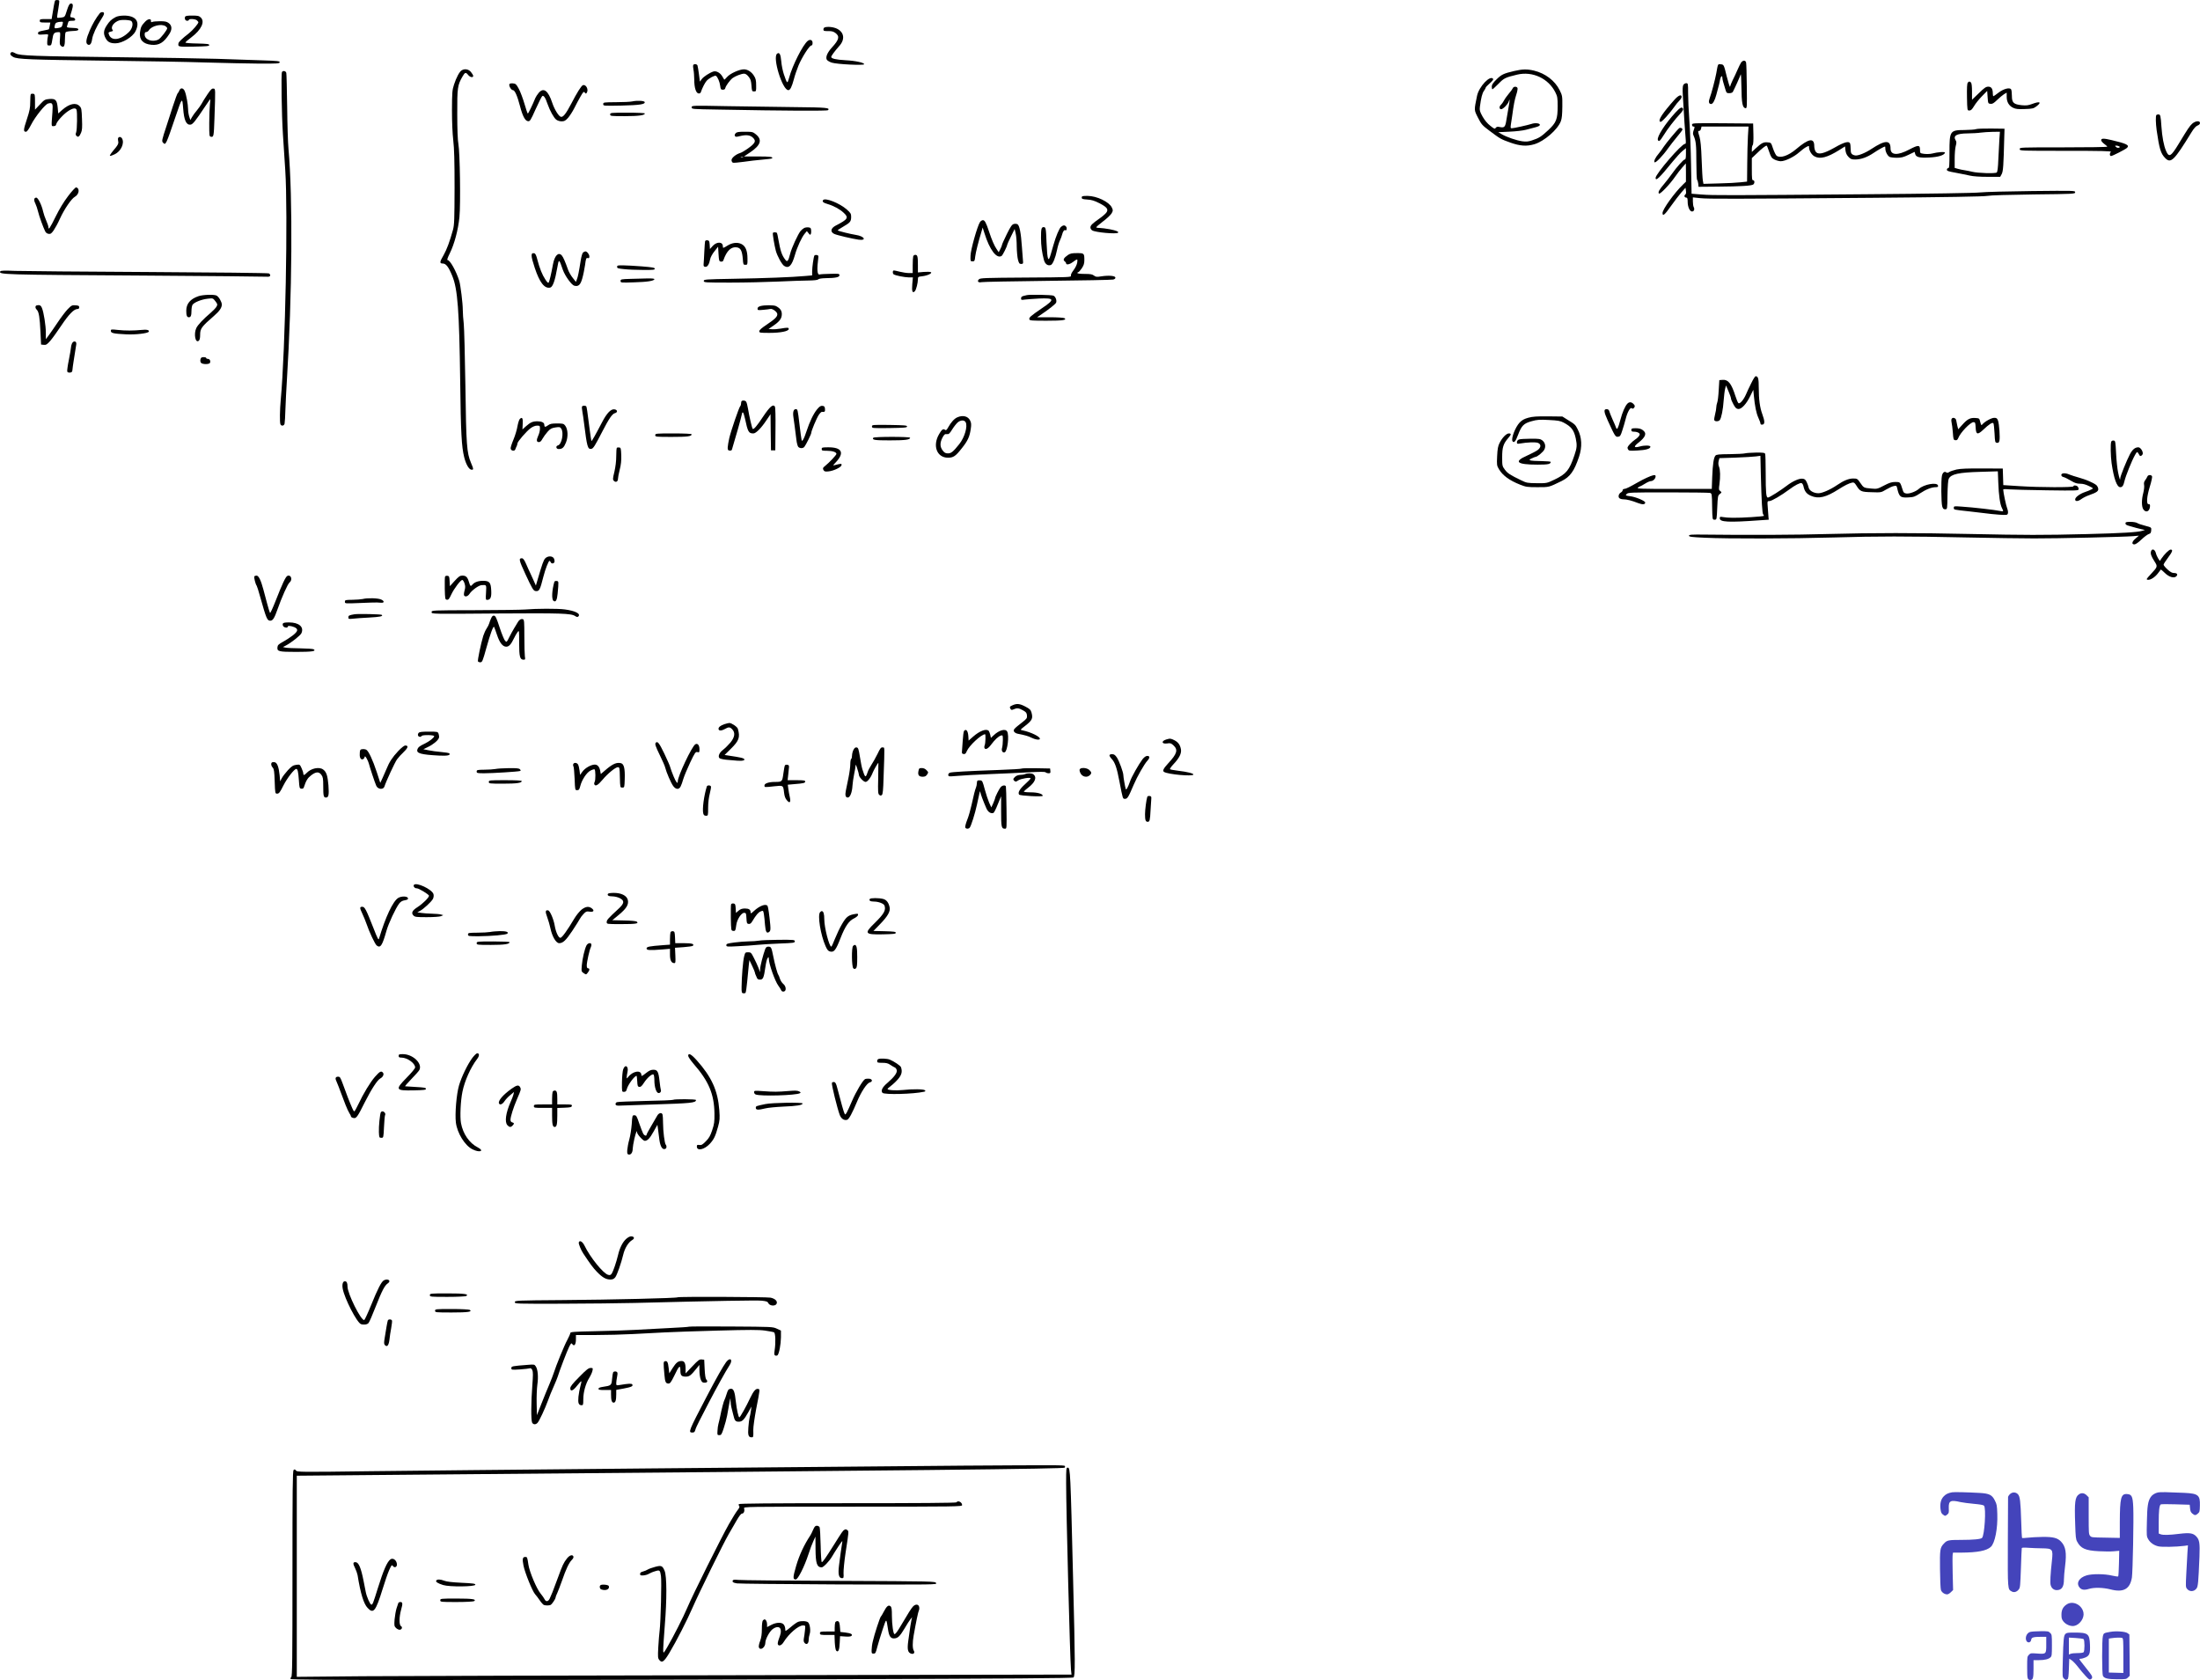 <svg xmlns="http://www.w3.org/2000/svg" version="1.0" width="2537.881pt" height="1937.929pt" viewBox="0 0 2537.881 1937.929" preserveAspectRatio="xMidYMid meet">
<g transform="translate(-22.119,1957.977) scale(0.1,-0.1)" fill="#000000" stroke="none">
<path d="M856 19572 c-5 -8 -19 -84 -33 -174 l-6 -38 -68 0 c-62 0 -69 -2 -69 -20 0 -18 7 -20 61 -20 l61 0 -7 -37 c-4 -21 -8 -39 -10 -41 -2 -2 -31 -9 -64 -15 -49 -9 -61 -15 -61 -30 0 -17 6 -19 61 -15 60 4 60 4 53 -21 -4 -14 -8 -44 -8 -66 -1 -36 1 -40 24 -40 23 0 25 5 35 69 10 72 20 84 72 85 21 1 21 -2 16 -72 -5 -59 -3 -75 11 -86 32 -27 46 -7 46 71 0 40 4 78 8 85 4 7 37 13 77 15 54 2 70 6 70 18 0 12 -16 16 -68 18 -57 2 -68 6 -63 18 3 9 9 27 12 40 5 20 12 24 46 24 32 0 39 3 36 18 -2 10 -14 18 -31 20 -32 4 -32 1 -8 78 20 65 15 88 -14 82 -13 -2 -25 -25 -42 -79 -24 -76 -24 -76 -66 -82 -23 -3 -44 -4 -46 -1 -3 2 3 46 12 96 9 50 14 95 11 100 -7 10 -41 10 -48 0z m88 -269 c-9 -36 -12 -39 -56 -47 -40 -7 -44 -3 -32 41 6 21 23 29 72 32 20 1 22 -2 16 -26z"/>
<path d="M1373 19428 c-44 -55 -85 -126 -116 -198 -43 -100 -50 -147 -25 -163 25 -16 45 7 52 62 7 51 53 151 106 231 38 57 41 80 10 80 -9 0 -22 -6 -27 -12z"/>
<path d="M1554 19382 c-51 -28 -68 -45 -102 -96 -37 -57 -40 -96 -13 -146 23 -44 53 -60 114 -60 77 0 198 72 231 139 57 112 5 182 -136 181 -40 -1 -74 -7 -94 -18z m177 -42 c33 -18 21 -88 -23 -130 -100 -97 -207 -107 -232 -23 -6 18 -2 22 24 28 25 6 29 9 19 21 -18 22 -2 62 38 89 30 20 50 25 96 25 32 0 67 -5 78 -10z"/>
<path d="M2356 19385 c-8 -23 4 -45 25 -45 10 0 19 5 19 10 0 16 77 12 94 -6 9 -8 16 -18 16 -20 0 -18 -67 -95 -110 -129 -75 -58 -118 -98 -120 -115 -6 -41 -6 -41 178 -38 149 3 177 5 177 18 0 12 -23 15 -137 18 -76 1 -138 6 -138 11 0 5 32 33 71 62 114 87 157 179 106 227 -20 19 -35 22 -99 22 -58 0 -77 -3 -82 -15z"/>
<path d="M1894 19328 c-41 -43 -50 -62 -58 -123 -10 -84 36 -133 133 -142 87 -8 141 24 205 124 35 53 32 98 -7 127 -23 17 -43 21 -100 21 -40 0 -79 -4 -89 -8 -12 -6 -16 -4 -15 10 3 32 -36 27 -69 -9z m239 -52 c9 -7 17 -17 17 -22 0 -20 -75 -116 -101 -130 -69 -35 -159 -3 -159 57 0 21 5 29 18 29 9 0 23 9 30 20 33 53 150 80 195 46z"/>
<path d="M9733 19263 c-7 -2 -13 -13 -13 -23 0 -17 8 -19 54 -19 41 1 61 -4 85 -22 51 -38 42 -77 -40 -166 -54 -60 -76 -111 -60 -142 6 -10 32 -26 58 -34 60 -19 373 -34 373 -18 0 18 -100 40 -215 46 -111 6 -165 19 -165 38 0 12 41 68 91 124 70 76 60 159 -23 201 -42 21 -113 28 -145 15z"/>
<path d="M9539 19108 c-57 -46 -177 -284 -215 -426 -20 -73 -22 -71 -60 40 -13 39 -27 106 -30 149 -7 84 -22 111 -49 89 -54 -45 62 -420 130 -420 22 0 40 36 64 125 11 44 36 116 54 160 40 95 126 230 147 230 10 0 15 10 15 30 0 34 -28 45 -56 23z"/>
<path d="M347 18973 c-15 -14 -5 -33 26 -50 48 -27 187 -32 1062 -43 429 -5 951 -14 1160 -21 209 -6 486 -12 615 -13 208 -1 235 1 238 15 3 14 -23 17 -210 23 -117 4 -346 11 -508 17 -162 5 -682 14 -1155 19 -957 11 -1123 17 -1172 43 -35 18 -46 21 -56 10z"/>
<path d="M20306 18858 c-8 -13 -27 -50 -41 -83 -14 -33 -39 -87 -56 -120 -16 -33 -29 -67 -30 -75 -1 -15 -22 52 -39 120 -32 132 -33 135 -67 138 -36 4 -33 10 -53 -103 -13 -71 -56 -235 -76 -287 -16 -43 -10 -68 17 -68 19 0 42 41 59 105 27 98 39 144 44 178 7 37 26 52 26 20 0 -9 4 -30 9 -47 6 -17 16 -53 24 -81 14 -47 16 -50 47 -50 19 0 36 6 41 15 21 39 83 177 90 200 4 14 8 -48 9 -145 2 -182 12 -238 46 -243 18 -3 19 6 16 250 -1 139 -5 263 -8 276 -3 14 -12 22 -24 22 -11 0 -26 -10 -34 -22z"/>
<path d="M8218 18828 c-3 -7 -1 -31 3 -53 5 -22 8 -74 9 -115 0 -92 20 -154 49 -158 13 -2 23 3 27 15 16 48 48 110 67 131 27 30 94 65 107 57 19 -12 44 -70 49 -115 5 -40 9 -45 31 -45 16 0 26 6 28 19 5 25 54 92 84 115 31 23 102 51 133 51 16 0 34 -12 52 -35 23 -28 29 -48 33 -102 5 -65 6 -68 30 -68 24 0 25 2 24 71 0 56 -5 78 -24 108 -28 46 -74 76 -117 76 -53 0 -159 -48 -193 -87 -17 -19 -32 -34 -34 -32 -1 2 -12 20 -24 40 -24 40 -69 64 -101 54 -44 -14 -113 -59 -134 -87 l-22 -30 -11 86 c-6 47 -14 92 -17 101 -7 18 -44 20 -49 3z"/>
<path d="M5548 18769 c-26 -14 -63 -84 -89 -164 -21 -64 -23 -89 -24 -295 0 -141 6 -272 15 -350 11 -93 15 -231 15 -545 -1 -367 -3 -428 -18 -485 -37 -134 -71 -227 -108 -292 -47 -81 -49 -98 -10 -98 37 0 67 -39 109 -142 63 -151 81 -396 92 -1223 7 -590 16 -748 46 -869 20 -81 54 -140 82 -144 28 -4 28 5 -4 80 -48 115 -55 202 -64 883 -5 347 -14 671 -19 720 -6 50 -11 120 -11 157 0 79 -26 288 -41 338 -36 114 -106 240 -135 240 -8 0 0 26 26 78 52 104 97 271 111 417 15 148 6 748 -12 845 -8 41 -13 168 -13 345 -1 304 3 332 61 433 28 49 38 51 65 17 21 -27 58 -34 58 -11 0 8 -12 28 -26 45 -27 33 -71 41 -106 20z"/>
<path d="M17690 18761 c-124 -29 -147 -40 -205 -97 -42 -42 -55 -61 -55 -84 0 -17 3 -30 8 -30 4 0 35 29 69 63 64 66 79 73 216 106 177 42 361 -44 441 -205 23 -46 26 -64 26 -157 0 -153 -15 -191 -108 -278 -82 -76 -106 -92 -189 -119 -42 -14 -67 -16 -111 -10 -66 9 -182 49 -238 82 l-39 23 130 6 c72 3 157 13 190 22 33 9 83 22 110 29 32 8 50 18 50 28 0 19 -56 25 -98 10 -39 -13 -205 -50 -227 -50 -14 0 -15 7 -9 48 4 26 10 67 14 92 17 128 29 191 47 246 12 34 18 69 15 78 -8 21 -46 20 -54 -1 -4 -10 -24 -38 -46 -63 -21 -25 -47 -61 -57 -81 -10 -19 -26 -41 -34 -48 -22 -18 -21 -51 2 -51 22 0 77 56 87 88 14 47 14 14 0 -59 -7 -41 -19 -109 -26 -151 -13 -85 -23 -95 -80 -83 -22 5 -34 3 -43 -10 -11 -15 -17 -13 -63 24 -34 26 -65 64 -89 106 -32 58 -36 72 -31 113 13 101 27 158 47 184 11 15 20 32 20 37 0 5 21 27 46 49 27 23 44 44 40 51 -32 51 -164 -88 -186 -195 -35 -170 -35 -161 11 -252 40 -78 49 -88 133 -151 127 -95 130 -96 240 -136 114 -40 188 -45 277 -19 114 34 269 168 306 266 12 31 16 78 17 168 1 122 0 127 -31 190 -54 109 -166 194 -295 225 -80 19 -134 18 -228 -4z"/>
<path d="M3474 18749 c-11 -19 -4 -489 11 -719 7 -118 20 -305 27 -415 32 -495 1 -2070 -52 -2645 -11 -118 -13 -260 -4 -284 9 -24 43 -20 48 7 3 12 8 90 10 172 3 83 10 224 16 315 62 996 70 2118 19 2685 -6 61 -13 277 -15 480 -3 204 -7 380 -10 393 -5 23 -37 31 -50 11z"/>
<path d="M22921 18626 c-8 -9 -11 -63 -9 -167 3 -154 3 -154 27 -154 19 0 31 12 54 50 16 28 56 78 90 113 l62 63 5 -73 c5 -71 6 -73 33 -76 22 -3 38 7 77 45 27 26 63 56 79 66 l31 18 0 -48 c0 -60 26 -104 75 -127 29 -14 57 -17 134 -14 89 3 101 6 134 31 65 49 41 62 -51 27 -43 -16 -66 -19 -118 -14 -94 10 -114 29 -114 107 0 34 -4 68 -9 76 -16 25 -86 7 -145 -38 -29 -23 -56 -41 -59 -41 -4 0 -7 13 -7 29 0 56 -16 81 -52 81 -27 0 -46 -13 -110 -76 l-78 -75 0 94 c0 59 -4 97 -12 105 -15 15 -23 15 -37 -2z"/>
<path d="M6097 18608 c-7 -21 22 -68 41 -68 22 0 51 -66 82 -185 30 -115 59 -169 91 -173 24 -3 30 6 89 138 35 77 69 145 76 151 16 13 37 -17 62 -92 28 -79 71 -156 99 -179 15 -12 41 -20 63 -20 31 0 44 7 74 40 19 22 52 72 72 112 20 40 52 101 72 135 32 55 37 60 49 45 11 -15 14 -15 23 -2 24 36 -9 100 -45 87 -19 -8 -67 -84 -135 -215 -60 -114 -92 -155 -118 -150 -25 5 -75 85 -100 161 -47 143 -101 182 -157 115 -15 -18 -32 -44 -38 -58 -30 -75 -81 -180 -87 -180 -4 0 -21 51 -39 113 -18 61 -47 139 -65 172 -29 54 -36 60 -68 63 -23 2 -38 -2 -41 -10z"/>
<path d="M19639 18599 c-7 -14 -9 -55 -5 -118 14 -245 26 -432 32 -493 5 -56 4 -68 -8 -68 -39 0 -338 -347 -338 -392 0 -43 45 0 198 189 41 50 91 105 113 122 l39 32 0 -66 c0 -48 -4 -65 -14 -65 -15 0 -95 -90 -151 -170 -21 -30 -60 -80 -85 -110 -60 -70 -75 -99 -61 -113 12 -12 124 104 188 197 23 34 60 81 82 106 l40 45 1 -106 0 -105 -36 -35 c-95 -91 -234 -284 -234 -326 0 -43 25 -23 97 80 40 56 94 127 120 157 l48 54 5 -34 c4 -24 1 -39 -9 -46 -16 -13 -7 -34 15 -34 10 0 14 -13 14 -48 0 -58 24 -112 50 -112 23 0 33 26 20 50 -6 10 -10 40 -10 66 l0 47 83 -9 c99 -10 373 -9 1997 4 842 7 1275 14 1315 22 36 7 252 13 538 17 464 5 477 6 477 25 0 19 -9 19 -497 14 -274 -3 -543 -10 -598 -16 -63 -7 -558 -15 -1325 -21 -1594 -13 -1753 -14 -1890 -3 l-115 9 -6 330 c-3 182 -12 416 -20 520 -8 105 -14 243 -14 308 0 114 -1 117 -22 117 -12 0 -27 -9 -34 -21z"/>
<path d="M2290 18536 c-5 -13 -13 -27 -18 -30 -5 -3 -31 -72 -57 -153 -26 -82 -58 -182 -72 -223 -56 -170 -58 -179 -40 -197 30 -31 32 -26 147 312 72 213 74 215 84 85 10 -138 36 -194 85 -188 26 3 57 42 168 209 21 31 44 65 51 75 11 16 11 8 5 -46 -4 -36 -8 -135 -8 -220 0 -152 0 -155 22 -158 29 -4 31 6 38 208 12 354 13 345 -12 348 -17 3 -32 -12 -71 -70 -27 -40 -56 -87 -65 -105 -9 -17 -34 -51 -54 -76 -21 -24 -47 -60 -57 -78 l-19 -34 -13 40 c-7 22 -13 60 -13 84 -1 60 -21 168 -38 208 -16 40 -49 45 -63 9z"/>
<path d="M577 18494 c-4 -4 -7 -44 -7 -90 0 -68 -6 -101 -39 -200 -40 -121 -42 -144 -11 -144 13 0 31 25 61 83 47 92 162 235 196 243 51 13 56 2 49 -99 -13 -175 -14 -162 14 -162 17 0 26 6 29 20 6 31 79 113 135 151 55 37 90 43 100 18 10 -26 7 -231 -4 -260 -8 -21 -8 -31 4 -42 18 -19 33 -9 52 36 13 29 15 63 11 160 -4 111 -6 125 -27 147 -43 46 -119 29 -201 -43 l-46 -41 -6 66 c-9 90 -25 106 -96 101 -52 -5 -58 -8 -110 -64 l-56 -59 0 90 c0 83 -2 90 -20 93 -12 2 -24 0 -28 -4z"/>
<path d="M19539 18431 c-139 -156 -190 -234 -169 -254 9 -9 25 3 71 53 33 36 75 88 93 115 19 28 46 61 60 74 14 14 26 33 26 43 0 33 -36 19 -81 -31z"/>
<path d="M7515 18410 c-22 -5 -106 -9 -187 -9 -144 -1 -148 -2 -148 -22 0 -21 1 -21 213 -17 210 5 273 15 265 41 -5 15 -86 19 -143 7z"/>
<path d="M8200 18342 c0 -21 4 -21 303 -26 785 -15 1260 -17 1270 -7 27 27 -18 32 -369 35 -197 2 -549 7 -781 11 -423 8 -423 8 -423 -13z"/>
<path d="M19550 18283 c-123 -134 -217 -282 -204 -317 10 -26 25 -14 65 51 42 70 133 188 192 250 25 27 38 47 34 57 -11 28 -34 17 -87 -41z"/>
<path d="M7260 18260 c0 -19 7 -20 169 -20 159 0 231 10 231 31 0 5 -88 9 -200 9 -193 0 -200 -1 -200 -20z"/>
<path d="M25097 18253 c-10 -10 -8 -94 3 -176 31 -215 47 -267 97 -319 66 -69 104 -32 305 296 28 46 51 71 70 78 17 6 28 17 28 29 0 30 -53 25 -90 -8 -30 -28 -48 -54 -155 -231 -90 -149 -113 -162 -146 -84 -27 61 -46 165 -54 283 -8 124 -12 139 -34 139 -10 0 -21 -3 -24 -7z"/>
<path d="M19740 18140 c0 -11 7 -20 15 -20 18 0 18 -4 3 -46 -8 -24 -9 -40 -1 -56 28 -63 33 -104 33 -299 0 -113 4 -209 9 -214 5 -6 11 -26 13 -45 l3 -35 225 2 c258 2 390 10 407 25 18 15 16 48 -2 48 -13 0 -15 21 -15 128 l0 128 58 55 c55 54 100 89 113 89 3 0 16 -32 29 -71 21 -62 29 -73 62 -90 20 -10 53 -19 72 -19 50 0 153 50 211 102 28 25 65 53 83 62 31 16 32 16 32 -3 0 -38 29 -87 63 -105 64 -35 148 -13 287 74 l65 41 5 -45 c4 -32 15 -55 35 -76 25 -26 36 -30 79 -30 67 1 137 26 211 76 52 35 121 74 132 74 1 0 3 -11 3 -25 0 -34 25 -82 49 -95 11 -5 48 -10 83 -10 52 0 77 6 135 34 l71 34 6 -24 c10 -37 48 -47 163 -41 103 5 172 26 181 55 4 14 -79 9 -152 -10 -21 -5 -61 -6 -87 -3 -49 7 -49 7 -49 46 0 59 -19 59 -124 4 -134 -71 -216 -67 -216 12 0 100 -62 99 -220 -5 -74 -49 -159 -82 -190 -75 -41 10 -50 23 -50 73 0 27 -3 55 -6 64 -12 32 -66 18 -178 -46 -129 -73 -192 -86 -220 -47 -9 13 -16 42 -16 64 0 99 -64 88 -211 -37 -89 -75 -180 -106 -223 -75 -9 7 -28 44 -41 82 -23 70 -23 70 -65 73 -46 4 -69 -8 -137 -71 l-43 -40 0 35 c0 19 5 39 10 44 7 7 10 57 8 130 l-3 119 -352 3 c-348 2 -353 2 -353 -18z m645 -132 c-4 -62 -7 -205 -8 -318 l-2 -205 -75 -8 c-41 -5 -154 -11 -251 -13 l-177 -5 -7 38 c-4 21 -10 130 -14 243 -5 144 -13 221 -24 260 -20 67 -21 70 -3 70 8 0 17 11 20 25 l6 25 271 0 271 0 -7 -112z"/>
<path d="M19593 18102 c-19 -13 -156 -177 -181 -217 -14 -22 -38 -55 -53 -73 -40 -46 -63 -92 -51 -104 12 -12 98 78 156 161 23 32 69 92 103 132 35 41 63 79 63 85 0 15 -23 24 -37 16z"/>
<path d="M23015 18090 c-11 -5 -69 -9 -130 -10 -170 -1 -175 -8 -175 -259 0 -154 -2 -181 -15 -181 -8 0 -15 -8 -15 -18 0 -14 18 -20 103 -35 56 -11 129 -25 163 -33 37 -9 116 -14 205 -14 l144 0 18 33 c16 32 21 93 29 427 l3 95 -155 2 c-85 1 -164 -2 -175 -7z m271 -112 c-3 -46 -8 -149 -12 -230 -4 -106 -10 -150 -19 -158 -17 -14 -219 -8 -285 9 -25 6 -63 14 -85 17 -22 3 -57 10 -77 16 l-38 11 0 103 c0 57 5 124 12 149 10 36 10 50 0 65 -34 55 9 80 140 81 51 1 118 4 148 9 30 4 92 8 138 9 l84 1 -6 -82z"/>
<path d="M8707 18042 c-10 -11 -13 -23 -8 -31 7 -11 17 -12 54 -2 73 18 118 14 150 -14 47 -42 33 -69 -73 -141 -25 -17 -56 -35 -70 -39 -48 -14 -100 -56 -100 -82 0 -13 7 -26 16 -30 8 -3 63 2 122 10 59 9 155 20 214 25 59 5 111 11 115 15 17 17 -20 22 -166 22 l-157 0 73 49 c120 81 140 144 64 206 -34 28 -40 30 -127 30 -74 0 -94 -3 -107 -18z m86 -279 c-7 -2 -19 -2 -25 0 -7 3 -2 5 12 5 14 0 19 -2 13 -5z"/>
<path d="M1585 17989 c-4 -5 -4 -21 -1 -35 8 -30 -1 -47 -59 -115 -25 -30 -41 -55 -35 -57 5 -2 30 6 54 18 72 34 115 126 86 181 -12 21 -35 25 -45 8z"/>
<path d="M24460 17963 c0 -10 16 -29 35 -43 19 -14 35 -28 35 -32 0 -5 -227 -8 -505 -8 -498 0 -505 0 -505 -20 0 -20 7 -20 532 -20 414 0 529 -3 520 -12 -17 -17 -15 -48 2 -48 16 0 165 76 184 94 32 31 -4 49 -179 90 -88 21 -119 21 -119 -1z m208 -72 c11 -6 10 -10 -4 -15 -10 -4 -24 0 -33 9 -14 13 -13 15 4 15 11 0 26 -4 33 -9z"/>
<path d="M1007 17318 c-51 -67 -101 -150 -143 -235 -65 -132 -84 -161 -84 -125 0 11 -11 45 -25 76 -14 31 -30 78 -36 104 -16 75 -59 162 -79 162 -27 0 -32 -27 -11 -68 10 -20 24 -62 31 -92 13 -54 58 -180 83 -230 8 -16 23 -26 40 -28 22 -3 32 5 57 40 17 25 50 84 72 134 51 112 134 233 173 254 50 28 59 99 14 108 -8 1 -49 -43 -92 -100z"/>
<path d="M12700 17301 c0 -16 9 -19 64 -23 50 -3 82 -13 139 -42 90 -46 109 -72 79 -111 -12 -15 -47 -45 -79 -67 -83 -58 -103 -79 -103 -102 0 -12 9 -27 21 -34 36 -23 279 -45 297 -27 13 12 -18 25 -93 40 -44 8 -96 15 -116 15 -20 0 -38 3 -42 6 -3 4 31 34 76 68 45 33 90 76 101 94 18 32 18 36 3 68 -32 66 -173 133 -279 134 -60 0 -68 -2 -68 -19z"/>
<path d="M9716 17271 c-12 -18 2 -30 53 -45 69 -20 140 -59 184 -100 62 -57 50 -76 -90 -148 -60 -31 -67 -74 -17 -97 33 -15 214 -57 280 -66 98 -13 67 40 -32 55 -58 9 -202 44 -209 52 -3 2 26 22 63 43 82 48 91 59 92 112 0 37 -5 46 -49 85 -82 74 -255 142 -275 109z"/>
<path d="M11526 17018 c-31 -48 -108 -321 -109 -388 -2 -63 -1 -65 23 -65 23 0 26 5 31 55 6 50 37 172 73 290 l13 45 21 -66 c59 -191 141 -299 198 -261 12 7 64 112 64 128 0 5 20 48 43 95 l43 87 12 -52 c7 -28 12 -96 12 -151 1 -55 7 -122 14 -150 11 -42 17 -50 37 -50 20 0 24 5 22 25 -2 14 -7 90 -13 170 -11 164 -28 248 -51 263 -9 5 -28 7 -42 3 -21 -5 -37 -27 -82 -118 -30 -61 -55 -117 -55 -123 0 -6 -8 -27 -19 -48 l-19 -37 -25 38 c-26 38 -55 105 -87 202 -33 100 -49 130 -70 130 -11 0 -26 -10 -34 -22z"/>
<path d="M12461 16963 c-21 -18 -59 -109 -87 -208 -8 -27 -22 -76 -31 -107 -29 -102 -40 -71 -49 132 -6 166 -9 180 -33 180 -26 0 -31 -19 -31 -123 0 -90 11 -171 34 -257 13 -47 45 -70 80 -57 22 9 52 81 71 173 8 42 24 92 34 112 10 21 21 50 25 67 9 36 25 57 37 49 15 -9 22 25 9 41 -16 20 -33 19 -59 -2z"/>
<path d="M9495 16948 c-11 -6 -28 -21 -38 -32 -30 -36 -105 -198 -121 -265 -21 -84 -33 -98 -55 -68 -41 53 -56 97 -82 241 -5 33 -12 63 -15 68 -6 10 -41 11 -47 1 -5 -9 17 -143 34 -206 16 -60 69 -156 95 -174 54 -35 90 1 126 128 25 88 78 203 112 243 l25 30 20 -25 c17 -21 20 -22 26 -7 4 9 5 29 3 45 -2 23 -8 28 -33 30 -16 2 -39 -2 -50 -9z"/>
<path d="M8355 16798 c-2 -7 -6 -62 -9 -123 -3 -60 -6 -123 -8 -140 -2 -24 1 -31 19 -33 25 -4 46 30 57 90 4 20 25 60 49 89 l42 53 5 -84 c5 -79 7 -85 28 -88 14 -2 24 3 28 15 38 111 91 161 158 149 42 -8 58 -40 66 -131 5 -67 6 -70 30 -70 24 0 25 2 24 72 0 92 -23 146 -72 169 -46 22 -106 14 -160 -20 -49 -31 -52 -31 -52 -8 0 54 -68 57 -116 6 l-33 -37 -3 49 c-3 42 -6 49 -26 52 -12 2 -24 -3 -27 -10z"/>
<path d="M6948 16668 c-9 -8 -20 -45 -27 -88 -22 -140 -33 -194 -45 -223 l-11 -29 -37 47 c-21 26 -45 68 -54 94 -32 91 -56 146 -72 164 -39 44 -83 -1 -102 -103 -19 -105 -40 -195 -49 -209 -6 -9 -17 1 -39 35 -36 54 -66 129 -92 229 -12 49 -23 71 -35 73 -43 9 -42 -26 5 -168 56 -169 112 -241 177 -228 31 6 57 80 84 236 17 99 19 98 64 -33 25 -69 100 -173 131 -181 48 -12 71 9 92 83 11 37 25 107 32 154 10 78 14 86 31 82 15 -4 19 0 19 19 0 24 -27 58 -46 58 -6 0 -17 -6 -26 -12z"/>
<path d="M12540 16638 c-47 -33 -60 -56 -37 -72 9 -7 17 -18 17 -25 0 -19 40 -12 73 13 59 43 61 43 55 -2 -4 -25 -20 -58 -42 -88 -23 -30 -34 -54 -31 -65 6 -17 -19 -18 -519 -21 -473 -3 -527 -5 -542 -20 -24 -24 -8 -41 30 -33 17 4 360 10 761 15 402 4 743 11 758 15 18 5 27 13 25 24 -4 20 -78 26 -163 13 -52 -9 -63 -7 -84 9 -19 15 -41 19 -107 19 -49 0 -84 4 -84 10 0 6 4 10 10 10 5 0 23 20 40 44 23 35 30 55 30 94 0 80 -2 82 -85 82 -58 0 -78 -4 -105 -22z"/>
<path d="M9616 16632 c-9 -14 -26 -134 -26 -183 l0 -46 -82 -7 c-149 -14 -477 -26 -825 -32 -328 -6 -343 -7 -343 -25 0 -18 12 -19 308 -19 169 0 417 6 552 12 135 6 291 12 347 12 67 1 106 5 114 14 8 7 41 12 84 13 114 1 160 11 160 33 0 19 -7 20 -105 17 -58 -1 -113 -4 -122 -7 -30 -9 -35 53 -16 201 2 14 -4 21 -19 23 -11 2 -24 -1 -27 -6z"/>
<path d="M10756 16624 c-3 -9 -6 -56 -6 -105 l0 -89 -45 0 c-24 0 -70 7 -102 15 -31 8 -63 15 -70 15 -16 0 -17 -36 -2 -45 21 -14 125 -34 173 -35 l48 0 -7 -79 c-7 -82 3 -109 30 -80 15 16 35 95 35 137 0 28 3 30 49 35 61 7 120 35 101 47 -8 5 -44 6 -82 3 l-68 -6 0 86 c0 98 -5 117 -30 117 -10 0 -21 -7 -24 -16z"/>
<path d="M7340 16501 c0 -16 12 -19 83 -26 45 -5 143 -9 217 -9 114 -1 135 1 135 14 0 12 -28 17 -150 27 -82 6 -180 12 -217 12 -60 1 -68 -1 -68 -18z"/>
<path d="M225 16450 c-23 -38 11 -39 1650 -49 754 -5 1390 -11 1415 -13 35 -2 45 1 48 13 2 9 -5 20 -15 25 -10 5 -634 12 -1388 16 -753 4 -1445 10 -1536 13 -123 5 -169 4 -174 -5z"/>
<path d="M7498 16363 c-112 -3 -118 -5 -118 -24 0 -21 3 -21 158 -16 151 4 232 17 232 37 0 6 -34 9 -77 8 -43 -1 -131 -4 -195 -5z"/>
<path d="M2510 16163 c-94 -32 -140 -87 -140 -167 0 -57 8 -76 30 -76 22 0 30 19 30 76 0 25 5 54 11 66 15 28 102 64 176 72 61 7 61 7 89 -29 25 -33 26 -38 13 -62 -7 -14 -38 -46 -68 -72 -87 -74 -147 -138 -165 -175 -32 -68 -11 -179 28 -147 11 9 16 30 16 68 0 73 16 94 160 219 63 55 90 93 90 131 0 30 -34 89 -60 103 -28 15 -159 11 -210 -7z"/>
<path d="M12065 16175 c-5 -2 -22 -6 -37 -9 -20 -5 -28 -13 -28 -28 0 -19 4 -20 43 -14 23 3 96 8 162 12 184 8 189 -9 33 -114 -126 -86 -150 -106 -142 -127 5 -13 34 -15 198 -15 187 0 240 8 206 30 -8 5 -82 10 -165 10 l-150 0 56 38 c79 53 157 115 163 130 11 25 -6 70 -30 81 -22 10 -282 15 -309 6z"/>
<path d="M637 16053 c-12 -11 -8 -31 10 -48 23 -24 33 -87 41 -255 l7 -145 31 -3 c27 -3 38 4 74 45 23 26 81 106 128 177 88 131 146 190 185 191 15 0 22 6 22 20 0 16 -8 21 -43 23 -39 3 -46 0 -90 -45 -26 -27 -78 -96 -116 -153 -39 -58 -85 -125 -103 -149 l-33 -44 0 74 c0 83 -24 236 -45 286 -10 24 -20 33 -38 33 -13 0 -27 -3 -30 -7z"/>
<path d="M8993 16049 c-23 -7 -33 -16 -33 -30 0 -18 5 -19 68 -13 37 3 73 8 80 10 21 6 72 -28 79 -54 7 -31 -20 -59 -124 -129 -56 -37 -83 -61 -83 -74 0 -18 9 -19 118 -19 128 0 222 19 222 45 0 18 -14 18 -95 4 -34 -6 -79 -9 -100 -7 l-38 3 57 39 c72 49 96 83 96 133 0 41 -20 67 -67 92 -26 13 -134 13 -180 0z"/>
<path d="M1500 15762 c0 -25 33 -32 180 -39 106 -5 245 11 257 30 11 19 -23 28 -82 21 -90 -9 -191 -10 -277 0 -75 8 -78 8 -78 -12z"/>
<path d="M1050 15614 c-6 -14 -10 -33 -10 -43 0 -10 -11 -73 -24 -140 -14 -67 -22 -129 -19 -137 3 -9 16 -14 32 -12 21 2 26 9 28 33 1 17 7 57 12 90 8 50 27 173 32 202 7 41 -36 47 -51 7z"/>
<path d="M2534 15435 c-4 -15 -1 -32 6 -40 17 -20 96 -20 104 0 8 23 -4 45 -25 45 -10 0 -19 5 -19 10 0 6 -13 10 -30 10 -23 0 -31 -5 -36 -25z"/>
<path d="M20422 15157 c-23 -46 -50 -103 -60 -128 -27 -62 -71 -113 -87 -99 -7 6 -22 43 -35 83 -45 142 -83 190 -146 185 l-39 -3 -7 -115 c-3 -63 -11 -128 -17 -143 -6 -16 -11 -41 -11 -55 0 -15 -6 -52 -14 -82 -8 -29 -12 -60 -9 -67 7 -17 48 -17 63 1 18 22 38 120 45 226 4 52 11 113 17 135 l10 39 29 -68 c16 -37 29 -75 29 -84 0 -10 13 -39 28 -67 21 -39 33 -51 55 -53 37 -4 95 58 140 152 l34 69 6 -64 c12 -125 28 -204 52 -257 14 -30 25 -61 25 -69 0 -9 8 -13 23 -11 28 4 28 39 -2 120 -28 76 -41 170 -41 304 0 108 -7 134 -36 134 -7 0 -30 -37 -52 -83z"/>
<path d="M8777 14953 c-4 -3 -7 -16 -7 -28 0 -11 -4 -25 -10 -31 -14 -14 -107 -285 -126 -368 -9 -39 -17 -87 -18 -106 -1 -29 3 -36 22 -38 12 -2 24 3 26 10 43 140 108 371 113 401 9 50 20 38 38 -41 33 -156 43 -172 97 -172 30 0 91 62 152 154 l46 68 2 -208 3 -209 25 0 25 0 2 245 c2 135 -1 251 -6 259 -21 33 -57 3 -134 -111 -75 -114 -112 -156 -123 -145 -8 8 -40 147 -54 233 -6 37 -16 74 -22 81 -11 14 -40 17 -51 6z"/>
<path d="M18995 14924 c-27 -28 -57 -95 -82 -189 -26 -97 -38 -120 -49 -89 -3 10 -21 53 -40 94 -18 41 -36 85 -39 98 -4 15 -14 22 -31 22 -35 0 -31 -31 14 -131 84 -184 89 -191 120 -187 22 3 29 12 48 73 13 39 30 98 39 133 20 80 53 136 69 123 9 -7 16 -7 24 1 17 17 15 32 -6 51 -23 21 -46 22 -67 1z"/>
<path d="M6936 14891 c-4 -5 -2 -31 3 -58 5 -26 14 -88 20 -138 34 -271 42 -299 83 -293 23 3 42 34 129 203 77 149 113 201 144 209 35 9 30 40 -7 44 -40 5 -87 -44 -142 -150 -75 -144 -118 -219 -122 -216 -2 2 -10 58 -19 123 -29 228 -35 266 -40 276 -8 12 -42 12 -49 0z"/>
<path d="M9646 14857 c-41 -50 -85 -142 -121 -252 -13 -42 -31 -85 -39 -96 -13 -20 -14 -20 -19 3 -3 13 -13 86 -22 163 -22 186 -22 185 -45 185 -25 0 -35 -36 -26 -93 7 -45 21 -152 34 -258 4 -37 14 -74 21 -83 17 -20 55 -21 71 -1 19 23 80 147 80 162 0 22 60 166 86 206 14 21 30 37 37 36 32 -4 38 2 35 34 -2 26 -8 33 -29 35 -21 2 -34 -6 -63 -41z"/>
<path d="M11265 14766 c-35 -15 -73 -57 -106 -116 -17 -31 -25 -37 -36 -29 -20 17 -38 5 -68 -48 -79 -134 -27 -273 102 -273 62 0 88 17 162 112 66 83 88 130 101 222 7 48 6 67 -7 94 -24 51 -84 66 -148 38z m96 -57 c25 -47 -12 -174 -73 -251 -71 -89 -94 -108 -131 -108 -29 0 -41 7 -61 33 -33 43 -33 90 -3 148 20 37 28 44 50 41 23 -3 32 5 63 55 20 32 49 68 63 80 34 29 77 30 92 2z"/>
<path d="M17851 14761 c-49 -14 -72 -27 -101 -57 -49 -53 -99 -184 -81 -213 16 -26 36 -4 64 72 41 108 66 133 157 158 65 18 91 20 199 14 104 -5 131 -10 170 -30 90 -48 119 -86 140 -183 16 -77 14 -108 -15 -192 -59 -175 -93 -216 -229 -282 -90 -43 -90 -43 -205 -42 -107 1 -119 3 -180 33 -127 61 -159 82 -189 123 -30 40 -31 46 -31 145 0 113 13 154 71 221 35 40 36 52 6 52 -29 0 -77 -50 -107 -110 -18 -35 -24 -68 -28 -151 -5 -102 -4 -110 21 -152 43 -72 120 -129 244 -178 68 -27 84 -29 201 -29 137 0 128 -2 278 71 97 48 145 114 200 278 39 116 34 226 -16 321 -26 51 -31 56 -115 107 l-60 38 -165 2 c-132 1 -178 -2 -229 -16z"/>
<path d="M6217 14746 c-8 -9 -20 -47 -27 -86 -6 -38 -27 -107 -46 -152 -19 -45 -34 -91 -32 -102 4 -28 46 -35 54 -9 3 10 10 26 15 35 5 10 9 24 9 32 0 21 105 142 153 177 25 18 52 29 74 29 32 0 33 -2 33 -37 0 -21 -9 -58 -21 -82 -22 -50 -19 -71 10 -71 14 0 27 13 40 38 11 20 37 56 58 80 32 36 46 44 91 51 47 7 54 6 67 -13 33 -46 7 -182 -37 -194 -29 -7 -23 -42 8 -42 42 0 60 16 84 75 27 67 23 152 -8 194 -18 24 -26 26 -95 26 -62 0 -81 -4 -105 -22 -31 -23 -42 -21 -42 8 0 24 -30 39 -79 39 -54 0 -82 -12 -132 -57 l-41 -37 3 63 c4 68 -6 85 -34 57z"/>
<path d="M22734 14746 c-4 -9 -3 -29 1 -44 4 -15 10 -65 14 -112 5 -78 8 -85 28 -88 17 -3 26 4 34 24 23 62 140 184 176 184 20 0 22 -6 25 -62 4 -82 22 -87 87 -26 69 66 108 90 118 75 4 -6 10 -59 13 -117 5 -99 6 -105 27 -108 17 -3 24 3 29 24 9 36 -2 191 -16 232 -10 27 -17 32 -44 32 -32 0 -110 -43 -137 -76 -11 -14 -14 -10 -24 28 -10 42 -11 43 -54 46 -61 5 -94 -12 -151 -76 l-49 -54 -10 38 c-5 22 -11 50 -13 64 -4 30 -44 41 -54 16z"/>
<path d="M10280 14660 c0 -20 4 -20 203 -18 172 3 202 5 202 18 0 13 -30 15 -202 18 -199 2 -203 2 -203 -18z"/>
<path d="M19040 14620 c0 -16 7 -20 33 -20 18 0 41 -6 51 -13 16 -12 17 -16 5 -36 -8 -12 -28 -31 -46 -42 -17 -11 -45 -36 -62 -55 -27 -30 -29 -38 -20 -56 11 -19 17 -20 108 -15 99 5 151 20 151 44 0 16 -68 18 -123 2 -68 -18 -74 -3 -19 41 89 69 104 113 53 149 -20 15 -45 21 -80 21 -44 0 -51 -3 -51 -20z"/>
<path d="M7780 14560 c0 -19 7 -20 191 -20 181 0 229 6 229 30 0 6 -82 10 -210 10 -203 0 -210 -1 -210 -20z"/>
<path d="M10295 14530 c-16 -25 14 -30 190 -30 176 0 235 7 235 30 0 14 -416 14 -425 0z"/>
<path d="M17743 14510 c-14 -6 -23 -18 -23 -31 0 -20 4 -21 38 -15 79 14 178 18 205 7 38 -15 37 -53 -4 -83 -17 -13 -72 -41 -122 -64 -159 -70 -119 -104 121 -104 122 0 152 6 152 32 0 4 -48 8 -107 9 -60 0 -117 4 -127 8 -16 6 -14 10 17 24 19 9 39 17 43 17 19 0 87 56 100 83 20 37 10 81 -23 107 -22 17 -40 20 -137 19 -61 0 -121 -4 -133 -9z"/>
<path d="M24576 14485 c-10 -26 -7 -167 4 -247 26 -179 61 -278 100 -278 25 0 37 18 50 75 14 58 83 230 119 294 22 40 25 42 37 26 7 -10 15 -23 17 -28 6 -18 37 1 37 23 0 30 -29 70 -51 70 -38 0 -67 -24 -97 -79 -37 -70 -112 -255 -112 -278 0 -32 -10 -6 -25 68 -9 41 -19 139 -23 219 -7 138 -8 145 -28 148 -13 2 -24 -4 -28 -13z"/>
<path d="M7337 14414 c-4 -4 -7 -47 -7 -96 0 -57 -8 -122 -21 -179 -20 -82 -20 -92 -6 -106 21 -22 47 -9 47 23 0 14 9 62 20 105 15 58 20 105 18 167 -3 79 -5 87 -23 90 -12 2 -24 0 -28 -4z"/>
<path d="M9700 14400 c0 -18 7 -20 60 -20 63 0 110 -15 110 -36 0 -13 -84 -102 -133 -141 -24 -19 -26 -25 -17 -44 10 -18 19 -21 58 -17 60 6 146 47 151 72 3 20 -4 20 -79 0 -23 -6 -22 -4 12 32 104 110 73 174 -84 174 -71 0 -78 -2 -78 -20z"/>
<path d="M20350 14350 c-14 -4 -93 -8 -176 -9 -124 -1 -154 -4 -164 -17 -20 -24 -31 -97 -37 -246 l-5 -138 -436 0 c-385 0 -434 2 -416 15 10 8 22 15 26 15 4 0 29 14 55 30 26 17 57 30 68 30 26 0 55 29 55 55 0 14 -6 16 -29 12 -29 -6 -108 -42 -176 -81 -94 -54 -139 -76 -156 -76 -11 0 -19 -7 -19 -15 0 -8 -9 -19 -19 -25 -25 -13 -36 -47 -21 -65 7 -8 28 -15 48 -15 40 0 95 -14 169 -43 52 -20 83 -18 83 6 0 19 -112 66 -176 73 -52 7 -54 8 -38 25 16 18 41 19 478 19 254 0 471 -3 483 -6 22 -6 23 -11 25 -158 3 -151 3 -151 28 -151 25 0 25 0 31 139 6 131 7 140 30 157 23 19 23 20 5 34 -17 13 -18 21 -10 77 12 89 10 169 -5 205 -8 20 -9 41 -4 64 l9 34 185 6 c101 4 207 10 236 14 l52 7 5 -223 c8 -306 16 -442 27 -453 5 -6 9 -13 9 -16 0 -8 -256 -25 -360 -23 -41 0 -92 4 -112 8 -34 6 -38 5 -38 -14 0 -44 98 -49 460 -23 l105 7 -3 30 c-1 17 -5 65 -8 108 -6 77 -6 77 20 77 25 0 136 65 226 132 68 51 127 81 144 75 8 -3 18 -19 21 -34 13 -61 36 -91 88 -113 87 -38 173 -17 317 75 69 44 120 70 158 78 18 4 28 -2 46 -31 45 -72 56 -77 177 -80 110 -4 110 -4 167 30 32 19 72 38 90 41 29 6 32 4 38 -21 23 -104 37 -116 133 -110 58 3 74 9 130 46 69 46 135 72 182 72 24 0 30 4 27 18 -8 43 -163 16 -223 -39 -34 -30 -107 -57 -142 -52 -27 4 -34 11 -43 42 -29 92 -28 91 -84 91 -41 0 -68 -8 -131 -41 -76 -40 -82 -41 -146 -35 -88 8 -88 8 -128 66 -33 48 -36 50 -83 50 -50 0 -109 -24 -185 -76 -78 -53 -171 -94 -215 -94 -55 0 -106 30 -113 67 -3 15 -13 44 -23 63 -13 28 -24 36 -49 38 -39 4 -115 -31 -181 -82 -67 -52 -200 -136 -216 -136 -21 0 -26 56 -26 282 0 113 -3 213 -6 222 -5 13 -24 16 -108 15 -55 -1 -112 -5 -126 -9z"/>
<path d="M22792 14164 c-35 -8 -73 -21 -85 -29 -14 -10 -24 -11 -33 -5 -20 17 -43 0 -51 -38 -11 -52 -9 -310 3 -352 8 -28 15 -35 34 -35 25 0 25 0 27 165 2 105 7 173 15 188 28 53 113 72 365 79 l201 6 5 -129 c5 -145 20 -251 42 -294 21 -40 19 -43 -17 -35 -63 13 -310 42 -450 51 -84 6 -88 6 -88 -14 0 -23 -6 -21 185 -42 55 -6 132 -15 170 -20 39 -6 113 -13 166 -17 92 -6 97 -5 103 15 4 11 0 37 -8 57 -13 30 -46 188 -46 218 0 5 30 6 68 2 37 -3 232 -8 435 -11 352 -5 367 -4 367 14 0 10 -5 23 -12 30 -15 15 -48 16 -48 2 0 -14 -392 -13 -622 2 l-187 12 -3 95 -3 96 -235 1 c-167 1 -253 -2 -298 -12z"/>
<path d="M24000 14101 c0 -12 10 -21 28 -25 15 -4 52 -23 84 -42 44 -26 67 -34 105 -34 33 0 66 -9 102 -27 54 -26 54 -26 28 -39 -13 -8 -47 -21 -73 -30 -60 -20 -114 -60 -114 -85 0 -27 34 -24 73 5 18 13 58 34 91 45 88 31 109 47 101 79 -3 14 -14 31 -23 38 -36 27 -120 63 -197 84 -44 12 -94 29 -112 36 -47 21 -93 18 -93 -5z"/>
<path d="M24993 14083 c-4 -10 -15 -29 -25 -42 -13 -17 -17 -33 -13 -55 4 -17 -1 -58 -9 -91 -21 -77 -21 -159 0 -190 29 -44 73 -26 77 32 2 21 -2 28 -15 27 -29 -3 -23 84 13 202 18 57 29 110 26 118 -8 22 -46 20 -54 -1z"/>
<path d="M24740 13542 c0 -13 13 -21 48 -30 26 -7 61 -17 77 -22 17 -4 46 -12 65 -16 l35 -7 -30 -10 c-55 -17 -236 -28 -640 -38 -514 -13 -706 -12 -1340 1 -649 14 -1112 14 -1645 0 -379 -11 -926 -13 -1415 -7 -163 2 -190 0 -190 -13 0 -12 30 -16 180 -23 272 -13 997 -11 1490 3 515 15 829 15 1540 0 286 -6 633 -11 770 -11 261 -1 1032 17 1145 26 l65 6 -37 -32 c-43 -35 -51 -69 -15 -69 14 0 46 22 82 57 33 31 71 59 85 63 19 5 25 14 27 41 3 35 3 35 -69 54 -40 10 -82 24 -93 32 -11 7 -45 13 -77 13 -49 0 -58 -3 -58 -18z"/>
<path d="M25035 13220 c-8 -27 1 -55 40 -116 38 -60 38 -61 -44 -149 -51 -55 -54 -60 -33 -63 30 -5 84 30 118 76 15 20 29 39 31 41 2 3 23 -14 47 -38 49 -49 111 -66 135 -37 18 21 5 36 -30 36 -21 0 -43 12 -74 41 -25 23 -45 47 -45 55 0 7 23 43 50 79 53 71 61 95 31 95 -18 0 -73 -54 -107 -105 l-17 -26 -19 28 c-10 15 -23 45 -28 66 -12 41 -44 52 -55 17z"/>
<path d="M6510 13138 c-19 -21 -34 -63 -88 -248 l-19 -65 -22 50 c-12 28 -30 68 -41 90 -11 22 -33 70 -49 108 -22 50 -35 67 -50 67 -38 0 -33 -22 40 -180 79 -171 94 -195 117 -198 44 -6 52 9 92 167 22 86 59 181 70 181 4 0 10 -7 14 -15 7 -20 35 -19 43 1 3 8 1 26 -5 40 -15 33 -72 34 -102 2z"/>
<path d="M3155 12930 c-6 -10 13 -88 27 -106 4 -6 22 -60 38 -120 75 -266 83 -284 120 -284 28 0 47 30 80 124 51 145 120 300 141 316 38 31 19 94 -24 77 -20 -7 -60 -93 -137 -290 -32 -82 -61 -144 -64 -138 -4 6 -18 53 -32 104 -13 50 -33 125 -44 165 -29 109 -55 162 -79 162 -11 0 -23 -4 -26 -10z"/>
<path d="M5355 12928 c-3 -8 -4 -70 -3 -139 3 -118 4 -124 24 -127 18 -3 27 8 51 60 33 70 108 168 127 168 7 0 19 -18 26 -40 10 -31 10 -48 0 -84 -7 -24 -9 -49 -5 -55 12 -20 43 -11 62 18 26 41 106 99 139 101 59 4 57 7 52 -85 -5 -77 -4 -85 12 -85 39 0 52 29 48 106 -4 95 -20 114 -95 114 -55 0 -99 -16 -122 -44 -20 -24 -25 -20 -40 30 -17 57 -34 74 -76 74 -28 0 -42 -10 -89 -61 l-55 -61 -3 58 c-3 53 -5 59 -26 62 -12 2 -24 -3 -27 -10z"/>
<path d="M6616 12868 c-28 -98 -33 -199 -11 -218 26 -22 42 5 49 83 13 143 13 142 -12 145 -12 2 -24 -3 -26 -10z"/>
<path d="M4405 12670 c-16 -4 -69 -8 -117 -9 -83 -1 -88 -2 -88 -23 0 -21 0 -21 173 -14 94 4 183 7 197 6 14 -1 36 -2 49 -3 38 -3 37 22 -3 38 -37 16 -158 19 -211 5z"/>
<path d="M6280 12549 c-47 -4 -309 -7 -582 -8 -498 -1 -498 -1 -498 -23 0 -21 0 -21 745 -15 755 5 863 2 912 -30 18 -12 27 -13 36 -4 31 31 -35 65 -158 81 -81 11 -331 10 -455 -1z"/>
<path d="M4310 12494 c-63 -11 -70 -15 -70 -36 0 -19 4 -20 53 -15 28 4 111 9 184 13 128 7 166 15 149 31 -8 8 -273 14 -316 7z"/>
<path d="M5887 12448 c-9 -18 -18 -44 -22 -58 -4 -14 -17 -41 -30 -60 -13 -19 -30 -57 -39 -85 -27 -89 -68 -284 -61 -295 3 -5 15 -10 26 -10 23 0 28 12 70 163 46 165 81 261 90 245 4 -7 19 -49 34 -93 30 -90 65 -135 106 -135 32 0 56 27 90 98 12 26 31 58 41 71 18 23 18 21 18 -125 0 -161 9 -194 52 -194 18 0 20 4 14 38 -3 20 -6 124 -6 230 0 169 -2 193 -16 199 -20 7 -44 -6 -58 -32 -6 -11 -25 -43 -43 -71 -17 -28 -44 -77 -59 -108 -27 -55 -28 -56 -46 -38 -10 10 -39 79 -63 153 -35 108 -48 135 -64 137 -14 2 -24 -6 -34 -30z"/>
<path d="M3484 12385 c-4 -8 -1 -22 6 -30 14 -17 50 -20 50 -5 0 14 35 12 75 -4 51 -22 46 -48 -19 -98 -30 -23 -81 -56 -113 -73 -47 -26 -59 -37 -61 -60 -6 -50 12 -55 217 -55 183 0 234 8 201 30 -8 5 -78 10 -155 11 -77 1 -153 4 -170 8 l-30 7 35 18 c62 33 166 115 178 141 33 72 -27 125 -143 125 -49 0 -67 -4 -71 -15z"/>
<path d="M11903 11445 c-35 -15 -38 -21 -24 -44 8 -12 14 -13 36 -3 38 17 59 15 107 -12 36 -20 43 -29 46 -58 3 -32 -2 -39 -53 -79 -98 -76 -107 -87 -96 -108 6 -10 23 -21 38 -24 91 -18 126 -28 161 -46 46 -23 93 -30 99 -15 8 24 -103 79 -201 99 -28 6 -28 6 30 51 83 65 93 86 74 156 -9 30 -20 41 -70 67 -65 34 -98 38 -147 16z"/>
<path d="M8577 11226 c-45 -16 -67 -34 -67 -53 0 -24 30 -26 70 -4 48 27 61 26 88 -2 37 -39 30 -90 -20 -152 -24 -28 -61 -65 -84 -83 -43 -32 -63 -75 -44 -97 6 -7 41 -15 78 -19 37 -3 94 -8 127 -11 64 -6 103 6 75 24 -8 6 -46 15 -85 21 -38 6 -85 13 -103 16 l-32 5 70 69 c97 95 111 134 83 233 -6 22 -72 67 -98 67 -11 -1 -37 -7 -58 -14z"/>
<path d="M11342 11148 c-5 -7 -12 -58 -15 -113 -3 -55 -7 -111 -9 -125 -2 -19 2 -26 19 -28 17 -3 26 5 37 33 27 64 168 195 211 195 8 0 5 -102 -4 -125 -5 -11 -6 -26 -4 -32 10 -26 42 -11 76 35 44 59 85 98 115 107 21 6 22 4 22 -52 0 -32 -4 -72 -9 -90 -10 -33 5 -59 30 -51 32 11 54 192 29 239 -20 37 -93 17 -156 -43 l-32 -30 -7 34 c-4 18 -12 39 -17 46 -26 31 -105 2 -183 -67 l-50 -44 -3 49 c-4 64 -26 91 -50 62z"/>
<path d="M5050 11125 c-7 -8 -10 -22 -6 -30 6 -17 32 -20 41 -5 9 15 145 13 145 -2 0 -17 -56 -61 -111 -87 -57 -27 -75 -41 -83 -67 -14 -44 41 -59 249 -70 97 -5 134 3 121 24 -3 6 -45 13 -94 17 -48 4 -114 13 -147 20 l-60 12 55 27 c60 29 115 75 125 105 3 10 1 30 -4 45 -10 26 -11 26 -115 26 -79 0 -106 -3 -116 -15z"/>
<path d="M13676 11050 c-62 -19 -55 -55 9 -46 37 6 46 3 74 -23 54 -51 41 -96 -63 -208 -54 -59 -67 -85 -46 -98 46 -28 331 -54 338 -30 4 13 -73 32 -176 44 -45 6 -87 13 -93 17 -6 3 11 28 39 58 68 72 95 126 86 174 -10 51 -31 80 -75 103 -42 21 -50 22 -93 9z"/>
<path d="M7787 11013 c-14 -13 -6 -38 47 -147 30 -61 58 -125 61 -141 13 -53 67 -179 92 -212 31 -42 67 -44 86 -5 8 15 22 54 31 87 10 33 45 117 78 187 56 118 63 127 85 122 21 -6 23 -3 23 34 0 46 -22 72 -48 56 -40 -25 -201 -366 -202 -426 0 -37 -18 -16 -48 55 -17 41 -34 87 -38 103 -3 16 -35 89 -70 162 -58 120 -77 145 -97 125z"/>
<path d="M4813 10914 c-64 -68 -101 -124 -133 -204 -10 -25 -30 -71 -45 -103 l-27 -58 -40 123 c-46 140 -95 245 -121 259 -10 6 -30 9 -45 7 -23 -2 -28 -8 -30 -37 -5 -50 5 -81 28 -81 10 0 22 9 25 21 7 20 8 19 26 -10 10 -17 21 -43 25 -58 9 -38 71 -226 86 -258 19 -42 82 -47 94 -8 18 58 121 280 145 313 16 22 51 61 78 86 50 48 57 74 18 74 -14 0 -45 -25 -84 -66z"/>
<path d="M10066 10929 c-9 -18 -16 -47 -16 -65 0 -18 -4 -36 -10 -39 -5 -3 -10 -30 -10 -60 0 -29 -9 -100 -21 -157 -12 -57 -25 -123 -30 -147 -11 -55 -4 -81 22 -81 26 0 50 59 54 135 2 33 11 93 19 133 9 40 16 85 17 100 0 19 6 9 19 -33 11 -33 20 -67 20 -75 0 -24 54 -80 76 -80 23 0 62 51 84 110 11 28 58 110 64 110 1 0 0 -80 -2 -178 -4 -154 -2 -180 12 -191 12 -10 19 -11 30 -2 11 9 16 57 20 204 13 379 14 342 -11 345 -18 3 -28 -9 -59 -75 -21 -43 -53 -99 -70 -125 -18 -27 -38 -65 -44 -85 -23 -70 -29 -67 -60 31 -7 21 -20 87 -29 145 -15 93 -20 106 -38 109 -15 2 -25 -6 -37 -29z"/>
<path d="M13020 10866 c0 -8 12 -27 28 -43 36 -40 58 -103 87 -259 40 -205 37 -199 65 -199 27 0 39 20 100 164 39 92 122 237 155 273 32 34 33 58 1 58 -16 0 -34 -13 -54 -37 -44 -58 -128 -205 -146 -260 -24 -68 -43 -102 -49 -83 -8 29 -27 136 -27 157 0 34 -47 162 -74 204 -21 31 -33 39 -56 39 -19 0 -30 -5 -30 -14z"/>
<path d="M3357 10784 c-13 -13 -7 -42 11 -60 14 -15 18 -42 22 -158 5 -141 5 -141 29 -141 21 0 32 15 72 95 44 86 125 190 148 190 16 0 23 -33 30 -130 6 -89 7 -95 29 -98 14 -2 24 3 28 15 26 79 43 107 83 138 56 44 92 46 120 6 18 -25 21 -44 21 -129 0 -113 4 -132 31 -132 31 0 37 29 29 141 -9 112 -24 156 -62 183 -46 33 -139 13 -189 -40 -27 -28 -39 -31 -39 -6 0 9 -9 37 -20 61 -20 43 -20 44 -63 38 -35 -5 -51 -15 -95 -62 -28 -31 -60 -72 -70 -92 l-19 -36 -6 69 c-10 98 -29 148 -59 152 -13 2 -27 0 -31 -4z"/>
<path d="M6834 10765 c-3 -8 -2 -20 3 -27 4 -7 10 -71 13 -143 5 -129 5 -130 29 -130 20 0 26 7 36 47 18 72 74 157 118 179 21 11 42 17 47 14 12 -8 13 -125 1 -144 -5 -8 -7 -20 -4 -28 11 -28 43 -11 93 50 61 73 151 147 179 147 19 0 21 -8 23 -117 3 -118 3 -118 28 -118 25 0 25 1 28 100 4 121 -9 172 -43 181 -48 12 -91 -6 -163 -65 l-70 -60 -7 37 c-8 46 -31 72 -62 72 -43 0 -112 -39 -142 -80 l-28 -39 -6 49 c-3 27 -11 59 -17 70 -12 23 -48 27 -56 5z"/>
<path d="M9276 10751 c-4 -6 -12 -48 -18 -95 -13 -94 -14 -96 -98 -96 -69 0 -120 -17 -120 -40 0 -23 -3 -23 115 -10 103 11 101 12 111 -73 5 -41 14 -68 32 -88 34 -41 48 -25 34 38 -6 26 -14 69 -17 95 l-6 46 78 7 c105 8 123 13 123 30 0 12 -19 15 -101 15 l-102 0 7 63 c3 34 7 73 9 87 1 19 -3 26 -20 28 -11 2 -24 -1 -27 -7z"/>
<path d="M5935 10709 c-22 -4 -79 -8 -127 -8 -81 -1 -88 -3 -88 -21 0 -18 7 -20 88 -20 92 0 388 18 411 26 11 3 11 7 1 19 -10 12 -37 15 -129 14 -64 -1 -134 -5 -156 -10z"/>
<path d="M10816 10684 c-9 -45 6 -64 50 -64 25 0 38 7 50 25 16 25 16 27 -6 50 -16 17 -34 25 -56 25 -29 0 -32 -4 -38 -36z"/>
<path d="M12007 10714 c-3 -4 -122 -11 -264 -16 -364 -13 -545 -23 -565 -32 -19 -8 -24 -31 -10 -40 5 -3 51 -1 103 4 52 5 216 14 364 20 149 6 353 15 454 21 129 7 187 7 194 0 6 -6 22 -11 35 -11 20 0 23 4 20 28 l-3 27 -161 3 c-88 1 -163 0 -167 -4z"/>
<path d="M12676 10704 c-4 -9 2 -31 12 -48 22 -38 73 -48 103 -20 25 22 24 36 -4 62 -29 27 -101 31 -111 6z"/>
<path d="M12045 10650 c-11 -5 -36 -9 -56 -9 -21 -1 -44 -9 -57 -21 -26 -24 -27 -33 -7 -50 11 -9 20 -8 42 8 30 20 143 39 143 23 0 -5 -29 -36 -65 -68 -61 -55 -84 -95 -68 -119 10 -14 273 -28 273 -14 0 23 -61 40 -140 40 -45 0 -80 4 -78 9 2 5 23 24 48 43 82 62 106 121 62 156 -18 14 -67 15 -97 2z"/>
<path d="M5860 10560 c0 -19 7 -20 164 -20 159 0 216 8 216 30 0 6 -67 10 -190 10 -183 0 -190 -1 -190 -20z"/>
<path d="M11497 10574 c-4 -4 -7 -18 -7 -30 0 -13 -4 -33 -9 -46 -13 -32 -27 -88 -52 -203 -12 -55 -34 -133 -50 -172 -16 -40 -26 -80 -23 -88 7 -18 38 -20 52 -2 16 20 60 158 83 264 12 54 25 114 29 133 4 19 8 27 9 17 1 -19 37 -115 72 -194 19 -41 50 -61 80 -51 7 2 30 47 50 99 l39 94 0 -176 c0 -183 4 -199 45 -199 20 0 20 4 17 237 -1 131 -5 244 -7 251 -7 18 -40 14 -60 -8 -17 -19 -65 -114 -65 -130 0 -4 -10 -29 -21 -56 l-22 -48 -25 54 c-13 30 -36 100 -51 155 -24 91 -28 100 -51 103 -14 2 -29 0 -33 -4z"/>
<path d="M8375 10508 c-33 -106 -54 -261 -41 -312 5 -19 13 -26 31 -26 25 0 25 1 25 93 0 57 8 119 19 162 10 38 16 76 14 82 -7 17 -42 17 -48 1z"/>
<path d="M13456 10388 c-11 -33 -26 -150 -26 -201 0 -68 7 -87 31 -87 23 0 27 17 33 135 3 50 7 106 8 125 3 30 0 35 -20 38 -12 2 -24 -3 -26 -10z"/>
<path d="M4995 9371 c-9 -16 12 -40 34 -38 22 1 141 -71 141 -86 0 -21 -73 -93 -131 -130 -63 -40 -77 -69 -48 -98 17 -17 34 -19 153 -19 78 0 147 5 163 11 l28 12 -25 7 c-14 5 -61 9 -105 10 -44 1 -100 5 -125 9 l-45 7 31 16 c43 23 132 106 149 138 9 18 11 37 7 55 -15 56 -203 144 -227 106z"/>
<path d="M7235 9270 c-12 -19 7 -30 51 -30 25 0 62 -9 84 -20 57 -29 54 -59 -7 -117 -126 -116 -143 -135 -143 -159 0 -24 0 -24 168 -24 169 0 206 6 179 28 -8 7 -67 13 -148 14 l-134 3 76 63 c88 73 116 119 102 173 -13 48 -75 79 -160 79 -34 0 -65 -4 -68 -10z"/>
<path d="M4815 9222 c-61 -38 -146 -218 -222 -471 -5 -19 -18 5 -62 119 -88 223 -102 250 -131 250 -30 0 -31 -13 0 -77 16 -33 38 -88 50 -122 30 -90 98 -234 117 -248 43 -33 64 -2 113 172 24 84 105 258 146 312 17 22 35 33 64 38 31 5 40 11 38 23 -5 25 -75 27 -113 4z"/>
<path d="M10255 9210 c-12 -19 6 -30 49 -30 51 0 111 -23 120 -45 20 -53 -5 -98 -114 -204 -123 -120 -114 -133 96 -129 125 3 149 5 149 18 0 12 -22 15 -129 18 l-129 3 75 77 c89 91 122 149 112 195 -11 54 -36 87 -74 97 -46 13 -147 13 -155 0z"/>
<path d="M8655 9148 c-3 -8 -4 -79 -3 -158 3 -142 3 -145 26 -148 25 -4 28 2 37 69 8 62 58 139 90 139 22 0 24 -4 27 -62 3 -56 5 -63 25 -66 15 -2 27 5 39 25 49 81 72 107 99 119 30 12 30 12 38 -29 4 -23 10 -79 13 -124 7 -85 20 -107 51 -81 12 10 14 27 10 78 -10 110 -24 207 -31 219 -19 30 -92 3 -158 -58 -33 -31 -38 -32 -38 -15 0 31 -20 44 -66 44 -31 0 -51 -7 -73 -25 l-30 -26 -3 53 c-3 46 -6 53 -26 56 -12 2 -24 -3 -27 -10z"/>
<path d="M6931 9088 c-24 -20 -61 -64 -87 -108 -75 -127 -138 -215 -157 -218 -22 -4 -54 64 -67 142 -12 72 -54 170 -75 174 -33 7 -36 -13 -11 -79 13 -35 29 -91 36 -124 20 -97 65 -175 102 -175 44 0 78 33 151 142 41 62 80 124 87 138 7 14 26 40 43 57 27 29 35 32 68 27 47 -8 61 11 28 37 -35 27 -70 23 -118 -13z"/>
<path d="M9682 9058 c-32 -32 5 -263 63 -393 18 -41 30 -56 51 -61 47 -12 67 14 124 161 50 127 94 192 148 218 27 13 48 30 51 41 3 16 -2 18 -31 13 -79 -12 -104 -32 -152 -114 -26 -43 -62 -120 -82 -170 -20 -51 -39 -93 -43 -93 -24 0 -81 219 -81 316 0 63 -10 94 -30 94 -3 0 -11 -5 -18 -12z"/>
<path d="M5875 8829 c-22 -4 -88 -8 -147 -8 -101 -1 -108 -2 -108 -21 0 -19 7 -20 123 -20 147 1 317 16 331 30 19 19 -15 30 -89 29 -38 -1 -88 -5 -110 -10z"/>
<path d="M7956 8825 c-3 -9 -6 -45 -6 -80 l0 -62 -82 -6 c-158 -12 -188 -18 -188 -38 0 -21 34 -23 188 -11 l82 7 0 -66 c0 -68 16 -99 51 -99 13 0 14 15 11 88 l-4 89 98 7 c54 4 103 11 107 15 22 22 -9 31 -103 31 l-99 0 -3 68 c-3 60 -5 67 -24 70 -13 2 -24 -4 -28 -13z"/>
<path d="M8975 8729 c-22 -4 -74 -8 -115 -8 -41 -1 -117 -6 -167 -13 -80 -11 -93 -15 -93 -31 0 -18 7 -19 133 -12 72 3 170 10 217 15 47 5 165 12 263 16 163 6 177 8 177 25 0 18 -11 19 -187 18 -104 -1 -206 -5 -228 -10z"/>
<path d="M5720 8700 c0 -19 7 -20 165 -20 155 0 215 9 215 32 0 4 -85 8 -190 8 -183 0 -190 -1 -190 -20z"/>
<path d="M6986 8673 c-21 -43 -46 -149 -53 -229 -6 -70 -5 -72 22 -90 27 -18 28 -18 46 5 23 28 25 51 4 51 -10 0 -15 10 -15 34 0 38 32 183 48 212 5 11 7 25 5 32 -8 22 -42 13 -57 -15z"/>
<path d="M10062 8668 c-19 -19 -16 -242 3 -258 12 -10 18 -10 30 0 12 10 15 38 15 129 0 108 -7 141 -30 141 -3 0 -11 -5 -18 -12z"/>
<path d="M9049 8633 c-25 -67 -59 -198 -59 -232 l-1 -36 -18 50 c-11 28 -34 79 -53 115 -31 61 -35 65 -67 65 -32 0 -34 -2 -46 -50 -13 -52 -28 -231 -29 -350 -1 -60 2 -70 18 -73 10 -2 22 0 27 5 5 5 14 65 20 133 6 69 14 152 18 185 l7 60 32 -67 c18 -37 32 -72 32 -78 0 -6 4 -18 9 -28 5 -9 12 -25 15 -34 4 -12 16 -18 35 -18 35 0 44 21 62 147 6 45 17 90 25 100 12 17 13 16 14 -6 0 -59 72 -261 110 -311 14 -19 29 -43 33 -53 5 -12 15 -17 29 -15 33 4 29 61 -5 88 -14 11 -31 37 -38 58 -6 20 -15 42 -19 47 -11 14 -39 115 -59 215 -20 102 -25 110 -57 110 -18 0 -27 -8 -35 -27z"/>
<path d="M5671 7378 c-57 -77 -126 -220 -155 -320 -29 -100 -48 -324 -36 -426 15 -123 105 -269 194 -311 83 -41 139 -18 59 23 -98 50 -171 156 -194 281 -13 71 -5 256 17 362 25 124 95 281 169 377 28 36 28 66 1 66 -9 0 -33 -24 -55 -52z"/>
<path d="M4820 7400 c0 -16 7 -20 32 -20 67 0 158 -65 158 -113 0 -12 -39 -59 -95 -116 -139 -142 -133 -153 76 -149 120 3 144 5 144 18 0 12 -22 16 -115 21 -63 4 -119 7 -125 8 -5 0 27 38 72 84 44 45 86 92 92 104 38 75 -75 183 -191 183 -41 0 -48 -3 -48 -20z"/>
<path d="M8160 7400 c0 -11 29 -53 63 -93 174 -199 237 -348 240 -572 1 -96 -2 -120 -26 -192 -21 -64 -37 -92 -73 -128 -38 -39 -50 -46 -75 -43 -25 4 -29 1 -29 -18 0 -55 87 -36 150 32 47 52 64 86 95 199 19 70 21 93 14 188 -17 227 -88 384 -263 579 -62 69 -96 86 -96 48z"/>
<path d="M10353 7363 c-7 -2 -13 -13 -13 -24 0 -17 8 -19 59 -19 44 0 66 -5 92 -23 19 -13 42 -26 51 -30 10 -3 20 -17 24 -31 7 -31 -29 -80 -109 -149 -57 -48 -77 -88 -56 -113 19 -24 362 -15 478 12 19 4 21 8 12 17 -14 14 -140 16 -257 3 -79 -8 -174 -2 -174 12 0 4 18 20 40 37 22 16 59 51 82 78 41 49 50 85 33 136 -5 17 -81 68 -130 88 -30 12 -110 16 -132 6z"/>
<path d="M7410 7244 c-7 -20 -13 -86 -14 -148 -1 -111 -1 -111 23 -111 19 0 27 7 33 32 13 50 89 153 113 153 2 0 5 -28 7 -62 3 -55 6 -63 24 -66 16 -2 29 9 54 48 36 56 93 106 110 95 5 -3 10 -34 10 -68 0 -74 21 -141 45 -145 21 -5 37 17 29 38 -3 8 -9 51 -14 95 -12 112 -24 135 -71 135 -28 0 -49 -9 -88 -40 -41 -33 -51 -37 -51 -22 0 64 -100 49 -155 -25 -14 -17 -14 -17 -14 2 0 11 4 38 9 60 15 67 -29 93 -50 29z"/>
<path d="M4548 7160 c-56 -64 -135 -194 -195 -322 -20 -43 -40 -78 -45 -78 -5 0 -16 17 -24 38 -8 20 -19 46 -24 57 -9 19 -31 77 -84 221 -29 78 -33 84 -56 84 -26 0 -34 -18 -22 -43 10 -20 30 -73 109 -282 15 -38 35 -82 45 -97 10 -14 18 -31 18 -37 0 -6 12 -14 26 -17 35 -9 46 6 136 186 75 148 142 251 177 270 30 16 45 48 30 66 -20 24 -36 16 -91 -46z"/>
<path d="M10202 7133 c-25 -10 -107 -148 -152 -253 -24 -58 -52 -118 -61 -134 -16 -26 -18 -27 -26 -10 -9 18 -36 112 -82 289 -14 55 -22 71 -38 73 -11 2 -23 -3 -25 -10 -7 -16 62 -294 90 -369 15 -38 40 -59 70 -59 22 0 32 10 59 58 17 31 48 98 68 147 49 119 116 220 150 229 37 9 30 40 -10 43 -17 1 -36 -1 -43 -4z"/>
<path d="M6122 7021 c-98 -70 -156 -138 -145 -168 9 -24 40 -13 64 24 13 20 43 52 67 71 l43 36 -7 -30 c-4 -16 -18 -54 -32 -84 -56 -127 -71 -232 -38 -269 23 -25 39 -27 60 -5 21 21 20 31 -4 37 -13 3 -20 14 -20 29 0 35 34 143 75 238 48 111 49 114 36 139 -16 29 -38 25 -99 -18z"/>
<path d="M6596 6984 c-3 -9 -6 -45 -6 -80 l0 -64 -105 0 c-98 0 -105 -1 -105 -20 0 -19 7 -20 105 -20 l105 0 0 -87 c0 -105 7 -133 30 -133 23 0 30 28 30 132 l0 87 82 3 c70 3 83 6 86 21 3 15 -6 17 -82 17 l-86 0 0 64 c0 77 -6 96 -30 96 -10 0 -21 -7 -24 -16z"/>
<path d="M8920 6981 c0 -10 8 -22 18 -26 53 -23 464 -11 510 14 13 7 11 11 -8 21 -18 10 -48 11 -119 5 -127 -11 -176 -11 -298 -2 -97 7 -103 6 -103 -12z"/>
<path d="M7986 6893 c-4 -4 -148 -10 -319 -13 -172 -4 -320 -10 -330 -14 -10 -5 -17 -16 -15 -25 3 -12 14 -16 43 -15 22 1 195 7 385 13 446 14 500 19 500 52 0 11 -253 12 -264 2z"/>
<path d="M9050 6844 c-109 -23 -110 -23 -110 -44 0 -25 28 -26 109 -6 31 8 126 17 211 21 152 6 220 17 220 36 0 15 -355 9 -430 -7z"/>
<path d="M4615 6751 c-11 -19 -26 -168 -23 -231 3 -62 4 -65 28 -65 25 0 25 0 31 126 3 70 9 132 13 138 9 14 -11 41 -30 41 -7 0 -15 -4 -19 -9z"/>
<path d="M7802 6709 c-9 -17 -41 -71 -69 -119 -29 -49 -53 -93 -53 -99 0 -20 -27 -11 -40 14 -7 13 -27 66 -45 117 -28 83 -34 93 -56 93 -23 0 -24 -3 -30 -100 -4 -55 -16 -135 -28 -178 -12 -42 -22 -98 -24 -124 -2 -40 1 -48 17 -51 26 -5 46 24 46 67 1 20 9 71 19 114 18 75 31 107 31 75 0 -21 69 -98 89 -98 31 0 59 29 102 107 l44 78 7 -50 c3 -27 11 -84 16 -125 11 -77 35 -116 67 -103 17 6 20 34 6 49 -13 14 -31 155 -31 249 0 46 -3 90 -6 99 -10 27 -44 18 -62 -15z"/>
<path d="M7445 5289 c-40 -35 -75 -104 -94 -186 -20 -84 -56 -188 -72 -213 -12 -18 -21 -22 -42 -16 -56 14 -208 202 -274 339 -23 46 -56 64 -65 35 -5 -14 25 -88 52 -128 81 -122 111 -163 158 -212 62 -64 104 -88 155 -88 26 0 41 7 56 26 20 25 69 165 91 258 18 78 60 146 105 172 28 16 25 38 -7 42 -18 2 -37 -7 -63 -29z"/>
<path d="M4648 4810 c-28 -17 -71 -100 -143 -279 -39 -96 -76 -176 -82 -178 -35 -12 -193 304 -193 386 0 42 -9 61 -31 61 -23 0 -34 -37 -24 -87 21 -113 163 -389 210 -407 31 -11 72 -6 87 12 9 9 46 94 82 187 74 188 105 247 141 271 44 29 0 61 -47 34z"/>
<path d="M5180 4640 c0 -19 7 -20 203 -20 115 0 208 5 217 10 34 22 -19 30 -217 30 -196 0 -203 -1 -203 -20z"/>
<path d="M8038 4615 c-9 -10 -762 -28 -1325 -32 -539 -4 -553 -5 -553 -24 0 -19 12 -19 543 -18 298 1 675 5 837 9 947 24 1413 32 1470 26 54 -6 67 -11 75 -29 14 -31 79 -37 94 -8 16 29 -15 61 -69 72 -48 9 -1063 13 -1072 4z"/>
<path d="M5240 4460 c0 -19 7 -20 193 -20 188 0 241 8 207 30 -9 5 -98 10 -207 10 -186 0 -193 -1 -193 -20z"/>
<path d="M4695 4348 c-3 -7 -9 -40 -15 -73 -5 -33 -15 -91 -21 -128 -10 -60 -9 -71 4 -85 25 -24 43 0 51 66 3 31 12 91 20 132 7 41 12 80 9 87 -7 17 -42 17 -48 1z"/>
<path d="M8169 4276 c-3 -3 -108 -10 -234 -16 -127 -7 -304 -16 -395 -21 -91 -5 -294 -12 -452 -15 -251 -5 -288 -8 -288 -22 0 -8 -16 -44 -35 -80 -34 -61 -128 -292 -155 -377 -7 -22 -29 -80 -50 -130 -21 -49 -63 -151 -92 -225 l-53 -135 -3 135 c-2 74 2 172 8 217 13 91 6 175 -18 211 -15 23 -19 24 -91 18 -182 -14 -191 -16 -191 -38 0 -20 4 -21 99 -15 55 4 106 10 115 13 10 4 19 -3 28 -21 9 -20 9 -60 0 -178 -15 -187 -16 -402 -2 -428 13 -24 42 -25 63 -1 20 22 86 163 120 257 13 39 43 111 65 160 22 50 43 101 47 115 18 61 108 297 131 342 23 46 26 49 39 31 21 -28 40 -2 40 57 l0 50 225 0 c124 0 317 5 430 11 113 6 277 14 365 19 88 5 365 14 616 21 367 10 474 10 545 0 49 -7 96 -16 104 -20 17 -9 21 -117 7 -209 -6 -44 -5 -53 8 -59 9 -3 21 -1 26 4 18 18 38 126 39 206 l0 78 -47 22 c-47 22 -58 22 -528 25 -264 2 -483 1 -486 -2z"/>
<path d="M8208 3819 l-78 -82 0 52 c0 65 -13 91 -46 91 -41 0 -63 -18 -104 -82 l-38 -60 -7 59 c-8 70 -16 86 -41 81 -21 -4 -21 -12 -8 -158 7 -82 15 -100 48 -100 17 0 30 18 65 89 55 117 71 131 71 64 0 -59 12 -73 63 -73 41 0 59 14 124 95 l32 40 1 -66 c0 -37 7 -83 15 -103 13 -30 20 -36 45 -36 32 0 39 17 18 38 -8 8 -15 54 -18 120 l-5 107 -29 3 c-26 3 -40 -7 -108 -79z"/>
<path d="M8598 3868 c-36 -49 -111 -181 -222 -393 -214 -409 -218 -420 -167 -420 19 0 27 7 33 30 4 17 25 62 45 101 21 40 71 136 111 215 82 158 200 372 239 430 43 65 7 98 -39 37z"/>
<path d="M6903 3696 c-78 -78 -103 -110 -103 -130 0 -43 31 -31 79 30 24 30 45 53 48 50 3 -2 -2 -28 -11 -58 -8 -29 -18 -83 -22 -120 -7 -73 2 -98 37 -98 17 0 19 8 19 68 0 83 27 181 69 248 17 28 34 65 37 83 6 29 5 31 -22 31 -23 0 -49 -20 -131 -104z"/>
<path d="M7294 3749 c-3 -6 -9 -40 -12 -76 -6 -73 -10 -77 -106 -91 -35 -5 -51 -12 -51 -22 0 -12 15 -15 73 -14 l72 0 0 -50 c0 -69 9 -96 30 -96 21 0 30 27 30 96 l0 51 87 16 c89 17 110 27 98 47 -8 12 -40 11 -142 -6 -42 -7 -43 -6 -43 22 0 16 5 46 9 68 5 21 7 45 4 52 -6 17 -39 19 -49 3z"/>
<path d="M8623 3548 c-5 -7 -16 -33 -23 -58 -7 -25 -17 -49 -20 -55 -9 -13 -36 -115 -50 -190 -7 -33 -16 -73 -21 -90 -5 -16 -10 -52 -11 -80 -3 -47 -2 -50 21 -50 22 0 28 9 51 80 15 44 32 109 39 145 6 36 17 99 25 140 13 69 14 72 15 29 1 -25 5 -59 10 -75 5 -16 14 -54 21 -84 16 -69 25 -80 64 -80 39 0 61 22 110 110 l36 65 -6 -45 c-3 -25 -10 -61 -15 -80 -5 -19 -12 -72 -15 -117 -7 -88 1 -113 37 -113 21 0 22 2 20 85 -1 33 15 143 34 245 45 229 44 224 22 228 -28 6 -53 -24 -93 -107 -43 -93 -115 -221 -124 -221 -10 0 -30 90 -40 180 -12 113 -25 150 -55 150 -12 0 -27 -6 -32 -12z"/>
<path d="M11330 2673 c-1223 -9 -6149 -55 -6838 -64 -815 -11 -844 -10 -857 8 -11 15 -16 16 -27 5 -11 -11 -13 -230 -13 -1195 0 -1002 -2 -1184 -14 -1193 -8 -6 -11 -16 -7 -22 9 -15 1861 -15 6119 -3 2253 7 2901 12 2912 21 20 17 20 168 -5 1146 -30 1232 -32 1274 -61 1274 -18 0 -19 -10 -19 -178 0 -315 45 -2040 56 -2153 l6 -56 -3704 -7 c-2037 -3 -4047 -9 -4468 -12 l-765 -7 0 1160 0 1160 785 7 c6583 56 8059 72 8074 86 4 5 5 13 1 19 -6 11 -85 11 -1175 4z"/>
<path d="M11255 2250 c-4 -7 -433 -10 -1255 -10 -888 0 -1251 -3 -1256 -11 -3 -6 -1 -16 4 -21 8 -8 3 -22 -18 -48 -16 -20 -61 -92 -100 -161 -85 -149 -421 -823 -480 -964 -44 -105 -164 -341 -234 -460 -38 -65 -41 -68 -44 -42 -2 16 6 149 18 295 25 303 24 570 -2 632 -25 60 -39 65 -111 45 -34 -9 -72 -23 -83 -30 -12 -8 -37 -18 -55 -23 -24 -6 -34 -14 -34 -28 0 -16 6 -19 39 -17 22 2 50 10 63 19 14 8 45 22 71 29 54 17 58 13 68 -55 9 -56 -3 -532 -15 -625 -5 -38 -12 -127 -16 -196 -6 -113 -5 -127 12 -148 31 -38 55 -20 117 84 79 131 205 378 265 517 74 170 361 753 418 850 27 46 69 118 93 161 29 50 50 77 61 77 21 0 33 31 24 60 -6 20 -2 20 1254 20 1208 0 1261 1 1261 18 0 34 -49 58 -65 32z"/>
<path d="M9601 1933 c-12 -27 -25 -55 -31 -63 -74 -112 -128 -228 -165 -355 -38 -131 -39 -155 -4 -155 25 0 100 149 146 290 18 58 45 128 58 155 l23 50 1 -143 c1 -168 16 -212 72 -212 19 0 90 74 118 124 16 28 51 83 76 121 47 69 47 70 40 30 -4 -22 -11 -67 -15 -100 -4 -33 -13 -101 -20 -152 -13 -102 -3 -148 35 -148 18 0 20 6 17 60 -1 33 9 137 23 230 40 261 39 249 20 265 -12 10 -21 11 -33 3 -19 -11 -24 -19 -127 -183 -90 -143 -123 -190 -134 -190 -5 0 -11 87 -13 193 -2 105 -8 200 -12 210 -5 9 -19 17 -32 17 -18 0 -27 -10 -43 -47z"/>
<path d="M6762 1603 c-40 -51 -52 -78 -105 -223 -25 -69 -53 -143 -62 -165 -10 -22 -24 -55 -31 -72 -16 -39 -46 -44 -61 -10 -6 12 -26 41 -45 64 -46 54 -128 249 -141 333 -13 89 -14 90 -37 90 -30 0 -35 -24 -20 -99 16 -82 103 -297 134 -331 13 -14 37 -46 54 -71 17 -26 39 -49 47 -53 22 -8 68 -7 80 2 17 11 55 69 55 83 0 7 9 31 20 53 10 23 35 86 54 141 46 134 81 207 112 239 16 15 24 32 20 41 -10 26 -43 16 -74 -22z"/>
<path d="M4725 1592 c-38 -28 -80 -123 -145 -332 -56 -179 -60 -190 -75 -190 -14 0 -54 90 -65 148 -4 20 -15 75 -24 122 -31 158 -58 220 -95 220 -29 0 -30 -17 -4 -68 12 -24 25 -61 29 -81 34 -212 71 -332 115 -378 68 -74 94 -41 174 217 26 85 60 184 76 219 27 59 30 63 43 46 17 -24 46 -13 46 17 0 47 -44 83 -75 60z"/>
<path d="M5254 1348 c-10 -15 16 -32 79 -52 73 -23 372 -20 372 4 0 12 -28 16 -160 22 -104 5 -173 13 -197 23 -46 18 -84 19 -94 3z"/>
<path d="M8676 1351 c-12 -18 2 -29 46 -36 24 -4 553 -9 1176 -12 1126 -3 1133 -3 1122 16 -10 20 -27 20 -1118 25 -609 2 -1132 7 -1163 11 -37 4 -59 3 -63 -4z"/>
<path d="M7147 1293 c-13 -12 -7 -41 9 -47 53 -20 102 1 88 39 -6 15 -84 22 -97 8z"/>
<path d="M5300 1120 c0 -19 7 -20 188 -20 105 0 194 5 202 10 33 22 -19 30 -202 30 -181 0 -188 -1 -188 -20z"/>
<path d="M4816 1088 c-3 -7 -12 -35 -21 -63 -8 -27 -18 -84 -22 -126 -5 -69 -4 -78 16 -98 11 -11 30 -21 41 -21 27 0 38 30 17 42 -23 13 -22 104 1 188 21 73 19 90 -9 90 -11 0 -21 -6 -23 -12z"/>
<path d="M10753 1048 c-20 -22 -54 -75 -138 -218 -43 -73 -63 -100 -75 -100 -14 0 -30 113 -30 210 0 77 -3 100 -16 111 -23 19 -44 2 -77 -61 -15 -30 -31 -56 -35 -59 -10 -8 -76 -209 -92 -284 -8 -31 -14 -76 -14 -100 -1 -38 1 -42 23 -42 21 0 25 8 42 75 11 41 38 131 61 200 47 139 42 139 64 0 11 -73 29 -100 67 -100 45 1 68 23 123 115 25 44 56 91 67 105 l20 25 -7 -30 c-7 -30 -14 -75 -37 -242 -14 -101 -6 -136 34 -149 28 -9 45 11 29 36 -15 24 -15 95 -1 174 28 159 52 273 60 288 5 10 7 29 3 43 -8 32 -43 33 -71 3z"/>
<path d="M9022 888 c-7 -7 -12 -44 -12 -97 0 -62 -6 -101 -20 -140 -12 -29 -18 -62 -15 -72 14 -45 75 -4 75 51 0 39 44 123 79 153 43 36 88 37 97 2 7 -28 3 -50 -21 -114 -9 -24 -14 -50 -11 -58 10 -26 44 -14 67 25 59 96 170 192 223 192 29 0 29 0 23 -57 -3 -32 -9 -74 -13 -94 -4 -27 -2 -40 11 -53 23 -23 45 -4 45 39 0 17 5 46 11 64 14 38 4 115 -17 136 -17 17 -80 20 -117 6 -13 -5 -52 -32 -85 -61 -62 -51 -62 -51 -62 -23 0 16 -7 39 -16 51 -21 31 -86 30 -148 -3 l-46 -24 0 32 c0 30 -14 57 -30 57 -3 0 -11 -5 -18 -12z"/>
<path d="M9856 864 c-3 -9 -6 -36 -6 -60 l0 -44 -85 0 c-78 0 -85 -2 -85 -20 0 -18 7 -20 84 -20 l84 0 3 -85 c3 -49 9 -89 17 -97 23 -23 37 9 40 91 l4 77 60 -4 c36 -3 64 0 71 7 18 18 -4 31 -69 39 l-59 7 -3 40 c-4 66 -11 85 -31 85 -10 0 -22 -7 -25 -16z"/>
</g>
<g id="logo" transform="translate(2237.881, 1721.204) scale(0.816)"><g transform="translate(-57.707,297.537) scale(0.1,-0.1)" fill="#4444bb" stroke="none">
<path d="M750 2973 c-57 -10 -88 -25 -119 -57 -40 -41 -55 -100 -46 -179 6 -45 12 -61 32 -77 32 -25 35 -25 64 -1 22 17 24 26 21 89 -4 105 24 120 164 87 33 -7 119 -19 190 -25 88 -8 134 -16 144 -26 32 -32 8 -420 -28 -456 -18 -18 -126 -28 -289 -28 -185 0 -206 -4 -250 -52 -55 -58 -58 -82 -55 -363 1 -145 7 -274 13 -293 11 -34 51 -62 89 -62 12 0 35 14 52 31 l31 30 -6 238 c-3 130 -3 249 0 264 l5 27 112 0 c234 1 363 26 423 82 58 54 98 260 91 463 -4 122 -7 138 -34 191 -40 81 -79 100 -217 108 -174 10 -361 14 -387 9z" fill="#4444bb"/>
<path d="M3660 2971 c-42 -9 -83 -34 -103 -65 -39 -59 -50 -127 -54 -343 -5 -206 -5 -212 18 -252 28 -50 78 -86 143 -102 48 -12 257 -8 370 7 l49 7 -7 -104 c-4 -57 -11 -189 -16 -294 -9 -177 -9 -192 8 -214 35 -47 100 -46 136 2 22 29 27 86 42 452 7 191 0 235 -44 283 -45 48 -92 56 -241 38 -146 -18 -229 -20 -265 -6 l-26 10 0 162 c0 156 8 230 27 249 5 5 99 6 210 2 l201 -6 5 -50 c3 -39 11 -56 31 -74 34 -29 48 -29 80 0 24 20 26 30 28 113 4 147 -23 169 -218 179 -242 11 -340 13 -374 6z" fill="#4444bb"/>
<path d="M1565 2945 c-14 -13 -25 -32 -25 -42 0 -10 -1 -297 -3 -638 -2 -677 -3 -662 55 -694 33 -19 73 -7 101 31 18 24 20 51 29 300 5 150 10 278 12 283 2 6 37 8 97 3 52 -3 135 -7 186 -7 154 -2 161 -10 143 -176 -21 -189 -27 -310 -18 -343 12 -45 45 -72 86 -72 71 0 102 46 102 151 0 33 7 118 16 187 24 190 9 280 -58 349 -50 52 -112 67 -263 65 -71 -1 -164 -6 -205 -11 -41 -4 -78 -7 -81 -5 -4 2 -10 108 -13 236 -9 286 -17 352 -47 384 -31 33 -82 32 -114 -1z" fill="#4444bb"/>
<path d="M2542 2944 c-55 -38 -64 -109 -53 -419 6 -186 9 -215 28 -250 50 -95 116 -125 302 -135 75 -4 171 -5 215 -1 l78 7 -4 -178 c-2 -97 -7 -181 -11 -184 -4 -4 -42 1 -85 11 -104 26 -285 27 -363 3 -106 -33 -149 -107 -99 -170 26 -34 68 -41 132 -21 74 23 202 20 308 -7 182 -47 274 5 301 168 12 77 27 831 19 994 -7 152 -20 181 -86 186 -88 7 -103 -51 -104 -401 l0 -219 -201 4 c-197 3 -201 3 -220 27 -18 21 -19 42 -19 283 l0 260 -29 29 c-33 33 -74 38 -109 13z" fill="#4444bb"/>
<path d="M2374 1391 c-55 -34 -79 -78 -79 -147 0 -51 4 -66 27 -96 35 -45 102 -73 153 -64 78 15 146 111 131 188 -20 108 -145 172 -232 119z" fill="#4444bb"/>
<path d="M1853 999 c-39 -11 -66 -56 -61 -101 6 -59 69 -64 76 -6 4 30 34 38 145 38 l67 0 0 -110 c0 -135 -1 -136 -132 -126 -85 6 -89 6 -113 -18 -24 -25 -25 -28 -25 -179 0 -162 4 -177 47 -177 35 0 43 29 43 159 l0 121 73 0 c85 0 141 14 168 41 17 17 19 34 19 169 0 147 -1 152 -25 175 -23 24 -30 25 -137 24 -62 0 -128 -5 -145 -10z" fill="#4444bb"/>
<path d="M2985 1000 c-91 -16 -93 -18 -104 -58 -15 -51 -14 -537 0 -564 19 -36 69 -48 204 -48 121 0 127 1 151 25 l24 24 -2 292 -3 292 -26 19 c-31 23 -161 33 -244 18z m169 -86 c14 -5 16 -37 16 -250 l0 -245 -102 3 -103 3 0 240 0 240 40 6 c57 9 131 10 149 3z" fill="#4444bb"/>
<path d="M2351 971 c-24 -24 -29 -73 -37 -372 -6 -232 -6 -237 15 -258 23 -23 29 -25 51 -11 12 7 16 40 20 150 l5 141 35 -23 c19 -13 59 -55 88 -93 30 -39 78 -96 108 -128 47 -51 56 -57 74 -47 29 16 25 42 -15 92 -19 24 -62 78 -95 121 -61 77 -61 77 -33 77 15 0 46 9 69 19 56 26 67 57 62 179 -6 156 -27 172 -220 172 -93 0 -111 -3 -127 -19z m257 -74 c16 -13 17 -168 0 -185 -7 -7 -41 -12 -84 -12 -40 0 -84 -4 -98 -10 l-26 -10 0 120 0 119 98 -6 c53 -3 103 -10 110 -16z" fill="#4444bb"/>
</g>
</g></svg>
